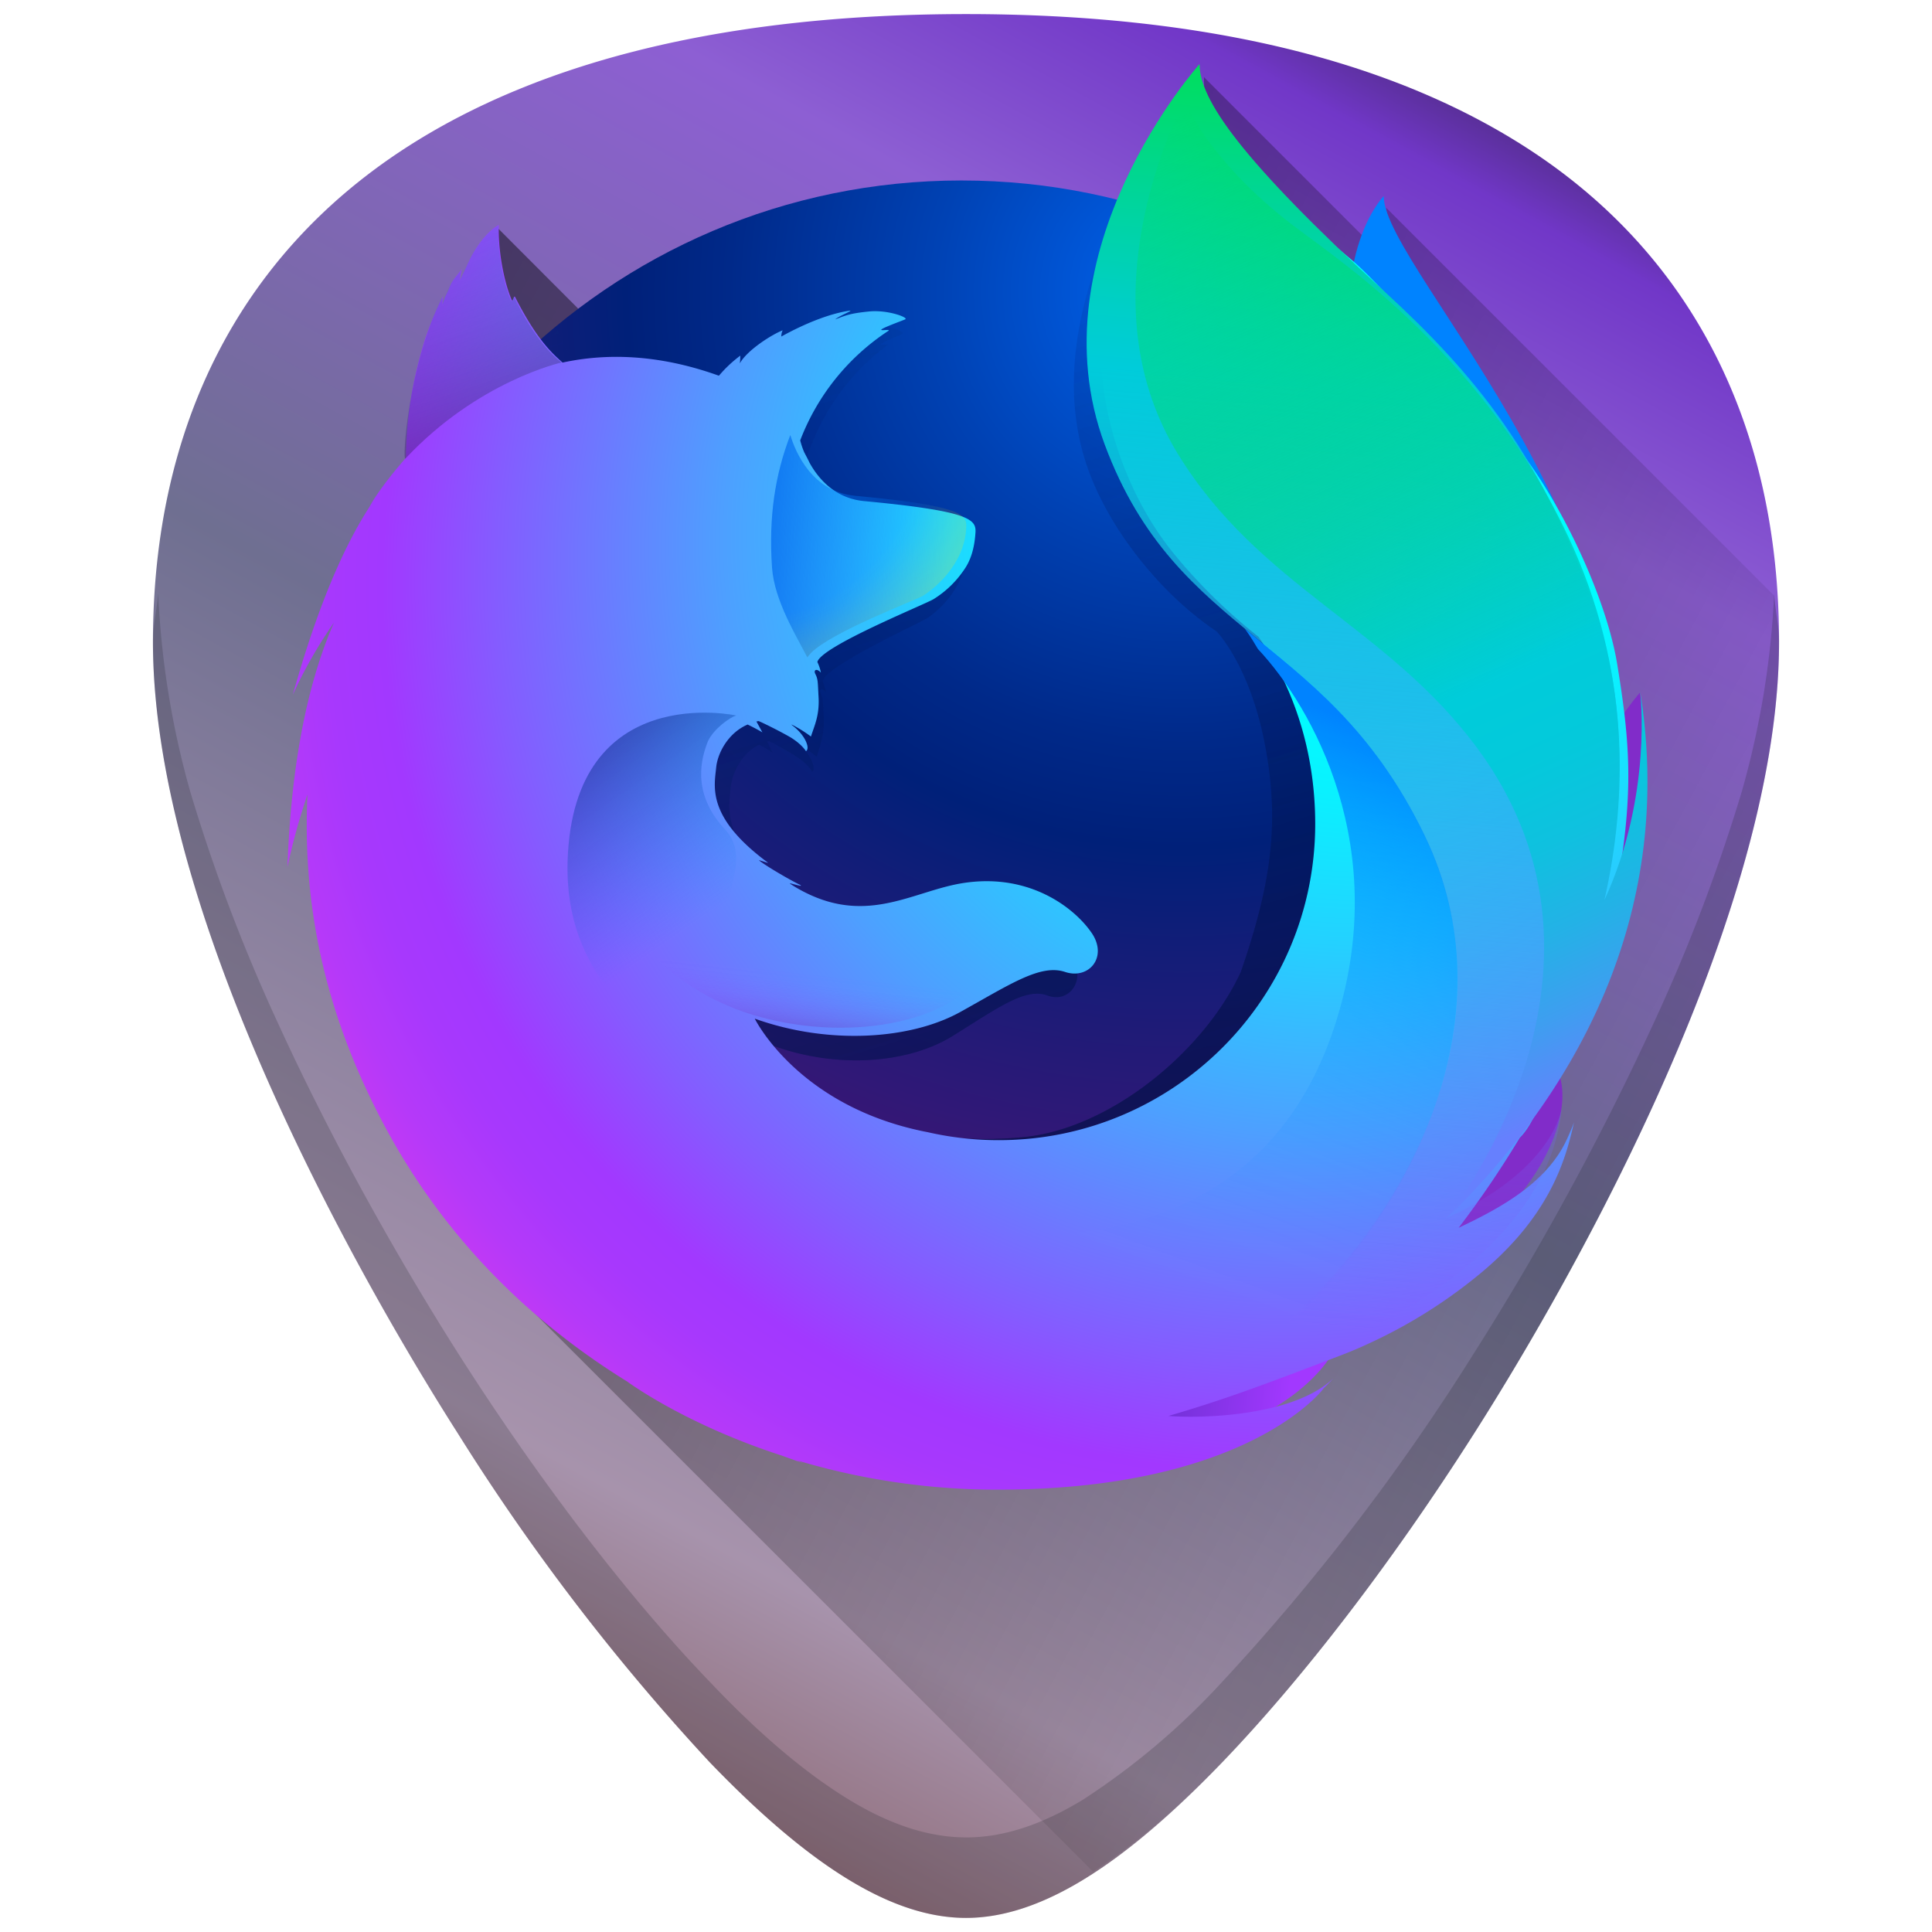 <?xml version="1.0" encoding="UTF-8" standalone="no"?>
<svg
   xmlns:dc="http://purl.org/dc/elements/1.1/"
   xmlns:cc="http://creativecommons.org/ns#"
   xmlns:rdf="http://www.w3.org/1999/02/22-rdf-syntax-ns#"
   xmlns:svg="http://www.w3.org/2000/svg"
   xmlns="http://www.w3.org/2000/svg"
   xmlns:xlink="http://www.w3.org/1999/xlink"
   xmlns:sodipodi="http://sodipodi.sourceforge.net/DTD/sodipodi-0.dtd"
   xmlns:inkscape="http://www.inkscape.org/namespaces/inkscape"
   viewBox="0 0 48 48"
   version="1.1"
   id="svg357"
   sodipodi:docname="firefox-trunk.svg"
   inkscape:version="0.92.3 (2405546, 2018-03-11)">
  <sodipodi:namedview
     pagecolor="#ffffff"
     bordercolor="#666666"
     borderopacity="1"
     objecttolerance="10"
     gridtolerance="10"
     guidetolerance="10"
     inkscape:pageopacity="0"
     inkscape:pageshadow="2"
     inkscape:window-width="1366"
     inkscape:window-height="719"
     id="namedview359"
     showgrid="false"
     showguides="true"
     inkscape:guide-bbox="true"
     inkscape:zoom="5.1406904"
     inkscape:cx="12.293785"
     inkscape:cy="39.728814"
     inkscape:window-x="0"
     inkscape:window-y="25"
     inkscape:window-maximized="1"
     inkscape:current-layer="svg357" />
  <defs
     id="defs301">
    <linearGradient
       inkscape:collect="always"
       id="linearGradient1493">
      <stop
         style="stop-color:#000000;stop-opacity:1;"
         offset="0"
         id="stop1489" />
      <stop
         style="stop-color:#000000;stop-opacity:0;"
         offset="1"
         id="stop1491" />
    </linearGradient>
    <linearGradient
       inkscape:collect="always"
       id="linearGradient2682">
      <stop
         style="stop-color:#1f1c24;stop-opacity:1"
         offset="0"
         id="stop2678" />
      <stop
         id="stop2686"
         offset="0.114"
         style="stop-color:#7137c8;stop-opacity:1" />
      <stop
         style="stop-color:#8d5fd3;stop-opacity:1"
         offset="0.24"
         id="stop1308" />
      <stop
         style="stop-color:#6f6f91;stop-opacity:1"
         offset="0.56"
         id="stop2688" />
      <stop
         id="stop2690"
         offset="0.882"
         style="stop-color:#a793ac;stop-opacity:1" />
      <stop
         style="stop-color:#916f7c;stop-opacity:1"
         offset="1"
         id="stop2680" />
    </linearGradient>
    <radialGradient
       id="e"
       cx="319.51"
       cy="181.57"
       r="63.9"
       gradientTransform="matrix(.097 0 0 -.097 3.12 23.47)"
       gradientUnits="userSpaceOnUse">
      <stop
         stop-color="#FFE700"
         offset=".26"
         id="stop2" />
      <stop
         stop-color="#FDDE00"
         offset=".34"
         id="stop4" />
      <stop
         stop-color="#F9CF00"
         offset=".47"
         id="stop6" />
      <stop
         stop-color="#EEAB00"
         offset=".64"
         id="stop8" />
      <stop
         stop-color="#E47B03"
         offset=".85"
         id="stop10" />
      <stop
         stop-color="#DD560E"
         offset="1"
         id="stop12" />
    </radialGradient>
    <radialGradient
       id="f"
       cx="343.75"
       cy="132.29"
       r="33.38"
       gradientTransform="matrix(.097 0 0 -.097 3.12 23.47)"
       gradientUnits="userSpaceOnUse">
      <stop
         stop-color="#9D1418"
         offset=".13"
         id="stop15" />
      <stop
         stop-color="#A62118"
         offset=".34"
         id="stop17" />
      <stop
         stop-color="#C63A19"
         offset=".73"
         id="stop19" />
      <stop
         stop-color="#DD530F"
         offset="1"
         id="stop21" />
    </radialGradient>
    <radialGradient
       id="g"
       cx="300.98"
       cy="-110.75"
       r="29.69"
       gradientTransform="matrix(.097 0 0 -.097 3.12 23.47)"
       gradientUnits="userSpaceOnUse">
      <stop
         stop-color="#480F0E"
         offset="0"
         id="stop24" />
      <stop
         stop-color="#6C1A16"
         offset=".16"
         id="stop26" />
      <stop
         stop-color="#8D1C1A"
         offset=".33"
         id="stop28" />
      <stop
         stop-color="#A5181A"
         offset=".48"
         id="stop30" />
      <stop
         stop-color="#B31319"
         offset=".61"
         id="stop32" />
      <stop
         stop-color="#B81119"
         offset=".71"
         id="stop34" />
      <stop
         stop-color="#B0121A"
         offset="1"
         id="stop36" />
      <stop
         stop-color="#B0121A"
         offset="1"
         id="stop38" />
    </radialGradient>
    <radialGradient
       id="h"
       cx="358.47"
       cy="-54.05"
       r="32.87"
       gradientTransform="matrix(.097 0 0 -.097 3.12 23.47)"
       gradientUnits="userSpaceOnUse">
      <stop
         stop-color="#9D1418"
         offset=".13"
         id="stop41" />
      <stop
         stop-color="#A62118"
         offset=".34"
         id="stop43" />
      <stop
         stop-color="#C63A19"
         offset=".73"
         id="stop45" />
      <stop
         stop-color="#DD530F"
         offset="1"
         id="stop47" />
    </radialGradient>
    <radialGradient
       id="i"
       cx="374.57"
       cy="42.46"
       r="29.69"
       gradientTransform="matrix(.097 0 0 -.097 3.12 23.47)"
       gradientUnits="userSpaceOnUse">
      <stop
         stop-color="#9D1418"
         offset=".13"
         id="stop50" />
      <stop
         stop-color="#A62118"
         offset=".34"
         id="stop52" />
      <stop
         stop-color="#C63A19"
         offset=".73"
         id="stop54" />
      <stop
         stop-color="#DD530F"
         offset="1"
         id="stop56" />
    </radialGradient>
    <radialGradient
       id="j"
       cx="365.73"
       cy="113.1"
       r="37.1"
       gradientTransform="matrix(.097 0 0 -.097 3.12 23.47)"
       gradientUnits="userSpaceOnUse">
      <stop
         stop-color="#9D1418"
         offset="0"
         id="stop59" />
      <stop
         stop-color="#C5391A"
         offset=".64"
         id="stop61" />
      <stop
         stop-color="#DD530F"
         offset="1"
         id="stop63" />
    </radialGradient>
    <radialGradient
       id="k"
       cx="202.45"
       cy="182.5"
       r="328.7"
       gradientTransform="matrix(0.091,0,0,-0.086,5.51,21.16)"
       gradientUnits="userSpaceOnUse">
      <stop
         stop-color="#5FC3F0"
         offset="0"
         id="stop66" />
      <stop
         stop-color="#50BAEB"
         offset=".08"
         id="stop68" />
      <stop
         stop-color="#00A4DE"
         offset=".18"
         id="stop70" />
      <stop
         stop-color="#0B70B7"
         offset=".38"
         id="stop72" />
      <stop
         stop-color="#004992"
         offset=".5"
         id="stop74" />
      <stop
         stop-color="#0E1C4F"
         offset=".75"
         id="stop76" />
    </radialGradient>
    <linearGradient
       id="l"
       x1="195.05"
       x2="274.39"
       y1="40.66"
       y2="-68.17"
       gradientTransform="matrix(.097 0 0 -.097 3.12 23.47)"
       gradientUnits="userSpaceOnUse">
      <stop
         stop-color="#003A6E"
         offset="0"
         id="stop79" />
      <stop
         stop-color="#101427"
         offset="1"
         id="stop81" />
    </linearGradient>
    <radialGradient
       id="n"
       cx="201.61"
       cy="3.45"
       r="210.2"
       gradientTransform="matrix(0.941,0,0,-0.958,2.1,216.23)"
       gradientUnits="userSpaceOnUse">
      <stop
         stop-color="#00A4D6"
         stop-opacity="0"
         offset=".79"
         id="stop84" />
      <stop
         stop-color="#5AB5E7"
         stop-opacity=".45"
         offset=".91"
         id="stop86" />
      <stop
         stop-color="#7FCBF2"
         offset=".98"
         id="stop88"
         style="stop-color:#8787de;stop-opacity:1" />
    </radialGradient>
    <clipPath
       id="m">
      <use
         width="100%"
         height="100%"
         overflow="visible"
         xlink:href="#a"
         id="use91" />
    </clipPath>
    <radialGradient
       id="o"
       cx="295.93"
       cy="137.28"
       r="322.09"
       gradientTransform="matrix(.097 0 0 -.095 3.12 22.8)"
       gradientUnits="userSpaceOnUse">
      <stop
         stop-color="#fff"
         offset=".12"
         id="stop94" />
      <stop
         stop-color="#FFFFFD"
         offset=".12"
         id="stop96" />
      <stop
         stop-color="#FFE953"
         offset=".25"
         id="stop98" />
      <stop
         stop-color="#FFE447"
         offset=".29"
         id="stop100" />
      <stop
         stop-color="#F9D61E"
         offset=".35"
         id="stop102" />
      <stop
         stop-color="#F2C500"
         offset=".41"
         id="stop104" />
      <stop
         stop-color="#ECA300"
         offset=".47"
         id="stop106" />
      <stop
         stop-color="#E67D00"
         offset=".55"
         id="stop108" />
      <stop
         stop-color="#DE510E"
         offset=".76"
         id="stop110" />
      <stop
         stop-color="#C8331A"
         offset=".9"
         id="stop112" />
      <stop
         stop-color="#B6151E"
         offset="1"
         id="stop114" />
    </radialGradient>
    <radialGradient
       id="p"
       cx="241.46"
       cy="86.3"
       r="239.44"
       gradientTransform="matrix(.097 0 0 -.094 3.12 22.75)"
       gradientUnits="userSpaceOnUse">
      <stop
         stop-color="#B6151E"
         stop-opacity="0"
         offset=".66"
         id="stop117" />
      <stop
         stop-color="#B7151D"
         stop-opacity=".66"
         offset=".87"
         id="stop119" />
      <stop
         stop-color="#B81119"
         stop-opacity=".97"
         offset=".97"
         id="stop121" />
      <stop
         stop-color="#B81119"
         offset=".98"
         id="stop123" />
    </radialGradient>
    <radialGradient
       id="q"
       cx="196.43"
       cy="-21.3"
       r="78.64"
       gradientTransform="matrix(.097 0 0 -.061 3.12 11.12)"
       gradientUnits="userSpaceOnUse">
      <stop
         stop-color="#E0560E"
         stop-opacity=".1"
         offset="0"
         id="stop126" />
      <stop
         stop-color="#DE550E"
         stop-opacity=".84"
         offset=".31"
         id="stop128" />
      <stop
         stop-color="#B6151E"
         offset=".56"
         id="stop130" />
    </radialGradient>
    <radialGradient
       id="r"
       cx="116.91"
       cy="-181.06"
       r="66.2"
       gradientTransform="matrix(.092 -.028 -.013 -.041 8.34 8.52)"
       gradientUnits="userSpaceOnUse">
      <stop
         stop-color="#E0560E"
         stop-opacity="0"
         offset="0"
         id="stop133" />
      <stop
         stop-color="#DD560E"
         stop-opacity=".8"
         offset=".45"
         id="stop135" />
      <stop
         stop-color="#B6151E"
         offset=".72"
         id="stop137" />
    </radialGradient>
    <radialGradient
       id="s"
       cx="385.21"
       cy="149.91"
       r="215.53"
       gradientTransform="matrix(1 0 0 -1 -22.54 218.34)"
       gradientUnits="userSpaceOnUse">
      <stop
         stop-color="#FFE700"
         offset=".31"
         id="stop140" />
      <stop
         stop-color="#F9CF00"
         offset=".48"
         id="stop142" />
      <stop
         stop-color="#E35D07"
         offset=".84"
         id="stop144" />
      <stop
         stop-color="#E35D07"
         offset="1"
         id="stop146" />
    </radialGradient>
    <radialGradient
       id="t"
       cx="321.4"
       cy="67.94"
       r="87.63"
       gradientTransform="matrix(.097 0 0 -.097 3.12 23.47)"
       gradientUnits="userSpaceOnUse">
      <stop
         stop-color="#fff"
         offset=".09"
         id="stop149" />
      <stop
         stop-color="#FFFFFB"
         offset=".12"
         id="stop151" />
      <stop
         stop-color="#FFFDEE"
         offset=".15"
         id="stop153" />
      <stop
         stop-color="#FFFBD7"
         offset=".19"
         id="stop155" />
      <stop
         stop-color="#FFF6B4"
         offset=".24"
         id="stop157" />
      <stop
         stop-color="#FFF181"
         offset=".29"
         id="stop159" />
      <stop
         stop-color="#FFEA2E"
         offset=".34"
         id="stop161" />
      <stop
         stop-color="#FFE700"
         offset=".37"
         id="stop163" />
      <stop
         stop-color="#FFE000"
         offset=".42"
         id="stop165" />
      <stop
         stop-color="#F7CD00"
         offset=".49"
         id="stop167" />
      <stop
         stop-color="#F2C000"
         offset=".54"
         id="stop169" />
      <stop
         stop-color="#E35D07"
         offset="1"
         id="stop171" />
    </radialGradient>
    <radialGradient
       id="u"
       cx="338.39"
       cy="78.53"
       r="159.03"
       gradientTransform="matrix(.097 0 0 -.097 3.12 23.47)"
       gradientUnits="userSpaceOnUse">
      <stop
         stop-color="#fff"
         offset=".09"
         id="stop174" />
      <stop
         stop-color="#FFFFFB"
         offset=".12"
         id="stop176" />
      <stop
         stop-color="#FFFDEE"
         offset=".15"
         id="stop178" />
      <stop
         stop-color="#FFFBD7"
         offset=".19"
         id="stop180" />
      <stop
         stop-color="#FFF6B4"
         offset=".24"
         id="stop182" />
      <stop
         stop-color="#FFF181"
         offset=".29"
         id="stop184" />
      <stop
         stop-color="#FFEA2E"
         offset=".34"
         id="stop186" />
      <stop
         stop-color="#FFE700"
         offset=".37"
         id="stop188" />
      <stop
         stop-color="#FFE000"
         offset=".42"
         id="stop190" />
      <stop
         stop-color="#F7CD00"
         offset=".49"
         id="stop192" />
      <stop
         stop-color="#F2C000"
         offset=".54"
         id="stop194" />
      <stop
         stop-color="#E27205"
         offset=".74"
         id="stop196" />
      <stop
         stop-color="#DD560E"
         offset=".94"
         id="stop198" />
    </radialGradient>
    <radialGradient
       id="v"
       cx="313.05"
       cy="37.1"
       r="134.64"
       gradientTransform="matrix(1 0 0 -1 -22.54 218.34)"
       gradientUnits="userSpaceOnUse">
      <stop
         stop-color="#fff"
         offset=".09"
         id="stop201" />
      <stop
         stop-color="#FFFFFB"
         offset=".11"
         id="stop203" />
      <stop
         stop-color="#FFFDEE"
         offset=".13"
         id="stop205" />
      <stop
         stop-color="#FFFBD7"
         offset=".16"
         id="stop207" />
      <stop
         stop-color="#FFF6B4"
         offset=".19"
         id="stop209" />
      <stop
         stop-color="#FFF181"
         offset=".22"
         id="stop211" />
      <stop
         stop-color="#FFEA2E"
         offset=".26"
         id="stop213" />
      <stop
         stop-color="#FFE700"
         offset=".28"
         id="stop215" />
      <stop
         stop-color="#FFE000"
         offset=".32"
         id="stop217" />
      <stop
         stop-color="#F7CD00"
         offset=".39"
         id="stop219" />
      <stop
         stop-color="#F2C000"
         offset=".43"
         id="stop221" />
      <stop
         stop-color="#EBA400"
         offset=".51"
         id="stop223" />
      <stop
         stop-color="#E27205"
         offset=".63"
         id="stop225" />
      <stop
         stop-color="#DF610B"
         offset=".8"
         id="stop227" />
      <stop
         stop-color="#DD560E"
         offset=".95"
         id="stop229" />
    </radialGradient>
    <linearGradient
       id="w"
       x1="84.77"
       x2="64.64"
       y1="116.99"
       y2="168.58"
       gradientTransform="matrix(.097 0 0 -.097 3.12 23.47)"
       gradientUnits="userSpaceOnUse">
      <stop
         stop-color="#B6151E"
         offset=".17"
         id="stop232" />
      <stop
         stop-color="#C42F1B"
         stop-opacity=".74"
         offset=".41"
         id="stop234" />
      <stop
         stop-color="#CC3C18"
         stop-opacity=".51"
         offset=".62"
         id="stop236" />
      <stop
         stop-color="#E0560E"
         stop-opacity="0"
         offset="1"
         id="stop238" />
    </linearGradient>
    <linearGradient
       id="x"
       x1="166.2"
       x2="193.02"
       y1="78.19"
       y2="89.99"
       gradientTransform="matrix(1 0 0 -1 -22.54 218.34)"
       gradientUnits="userSpaceOnUse">
      <stop
         stop-color="#DD560E"
         offset=".07"
         id="stop241" />
      <stop
         stop-color="#EA9E66"
         offset=".3"
         id="stop243" />
      <stop
         stop-color="#F6DCB0"
         offset=".67"
         id="stop245" />
      <stop
         stop-color="#FCF9CE"
         offset="1"
         id="stop247" />
    </linearGradient>
    <linearGradient
       id="y"
       x1="168.66"
       x2="237.88"
       y1="75.13"
       y2="109.9"
       gradientTransform="matrix(1 0 0 -1 -22.54 218.34)"
       gradientUnits="userSpaceOnUse">
      <stop
         stop-color="#DD560E"
         offset=".04"
         id="stop250" />
      <stop
         stop-color="#EEAE78"
         offset=".26"
         id="stop252" />
      <stop
         stop-color="#FCF9CE"
         offset="1"
         id="stop254" />
    </linearGradient>
    <radialGradient
       id="z"
       cx="192.01"
       cy="-56.78"
       r="95.18"
       gradientTransform="matrix(0.097,0,0,-0.082,-16.88,20.08)"
       gradientUnits="userSpaceOnUse">
      <stop
         stop-color="#E0560E"
         stop-opacity="0"
         offset=".5"
         id="stop257" />
      <stop
         stop-color="#DE550E"
         stop-opacity=".77"
         offset=".75"
         id="stop259" />
      <stop
         stop-color="#B6151E"
         offset=".95"
         id="stop261" />
    </radialGradient>
    <linearGradient
       id="A"
       x1="194.7"
       x2="214.87"
       y1="90.58"
       y2="121.62"
       gradientTransform="matrix(.097 0 0 -.097 3.12 23.47)"
       gradientUnits="userSpaceOnUse">
      <stop
         stop-color="#39373A"
         offset="0"
         id="stop264" />
      <stop
         stop-color="#853E37"
         offset=".65"
         id="stop266" />
      <stop
         stop-color="#DD560E"
         offset="1"
         id="stop268" />
    </linearGradient>
    <radialGradient
       id="B"
       cx="138.05"
       cy="-48.45"
       r="87.27"
       gradientTransform="matrix(.095 -.016 -.012 -.072 6.49 19.26)"
       gradientUnits="userSpaceOnUse">
      <stop
         stop-color="#E0560E"
         stop-opacity="0"
         offset=".5"
         id="stop271" />
      <stop
         stop-color="#DD560E"
         offset=".66"
         id="stop273" />
      <stop
         stop-color="#B6151E"
         offset=".81"
         id="stop275" />
    </radialGradient>
    <radialGradient
       id="C"
       cx="279.2"
       cy="185.79"
       r="164.41"
       gradientTransform="matrix(.097 -.003 -.003 -.095 4.1 24.38)"
       gradientUnits="userSpaceOnUse">
      <stop
         stop-color="#FFE400"
         stop-opacity="0"
         offset="0"
         id="stop278" />
      <stop
         stop-color="#FEDC00"
         stop-opacity=".52"
         offset=".36"
         id="stop280" />
      <stop
         stop-color="#FDD700"
         stop-opacity=".7"
         offset=".48"
         id="stop282" />
      <stop
         stop-color="#FDD700"
         stop-opacity="0"
         offset=".86"
         id="stop284" />
    </radialGradient>
    <path
       id="b"
       d="M192.7 347.55c92.95 0 168.31-75.41 168.31-168.43 0-93-75.36-168.42-168.31-168.42S24.39 86.11 24.39 179.12c0 93.01 75.36 168.43 168.31 168.43z" />
    <path
       id="a"
       d="M192.5 348.5c93.06 0 168.51-75.5 168.51-168.62S285.57 11.26 192.5 11.26 23.98 86.76 23.98 179.88 99.43 348.5 192.5 348.5z" />
    <linearGradient
       id="c"
       x1="45.16"
       x2="44.06"
       y1="-.09"
       y2="48"
       gradientUnits="userSpaceOnUse"
       gradientTransform="translate(-20)">
      <stop
         stop-color="#003fd6"
         offset=".14"
         id="stop289" />
      <stop
         stop-color="#5ab5e7"
         stop-opacity=".6"
         offset=".55"
         id="stop291" />
      <stop
         stop-color="#7FCBF2"
         offset=".88"
         id="stop293" />
    </linearGradient>
    <linearGradient
       id="d"
       x1="9.98"
       x2="52.89"
       y1="4.65"
       y2="40.79"
       gradientUnits="userSpaceOnUse"
       gradientTransform="translate(60)">
      <stop
         offset="0"
         id="stop296" />
      <stop
         stop-opacity="0"
         offset="1"
         id="stop298" />
    </linearGradient>
    <linearGradient
       id="linear-gradient"
       x1="-14359.352"
       y1="-8276.5"
       x2="-14096.11"
       y2="-8276.5"
       gradientTransform="matrix(0.762,0.034,-0.05,1.12,11303.447,10105.832)"
       gradientUnits="userSpaceOnUse">
      <stop
         offset="0"
         stop-color="#0083ff"
         id="stop2-3" />
      <stop
         offset="0.176"
         stop-color="#0096f6"
         id="stop4-6" />
      <stop
         offset="0.508"
         stop-color="#00b3e6"
         id="stop6-7" />
      <stop
         offset="0.794"
         stop-color="#00c6dd"
         id="stop8-5" />
      <stop
         offset="0.999"
         stop-color="#00ccda"
         id="stop10-3" />
    </linearGradient>
    <linearGradient
       id="linear-gradient-2"
       x1="-504.949"
       y1="731.188"
       x2="-696.386"
       y2="104.96"
       gradientTransform="translate(1081.935)"
       gradientUnits="userSpaceOnUse">
      <stop
         offset="0"
         stop-color="#000f40"
         stop-opacity="0.6"
         id="stop13" />
      <stop
         offset="0.611"
         stop-color="#000f40"
         stop-opacity="0.182"
         id="stop15-5" />
      <stop
         offset="1"
         stop-color="#000f40"
         stop-opacity="0"
         id="stop17-6" />
    </linearGradient>
    <linearGradient
       id="linear-gradient-3"
       x1="576.987"
       y1="731.188"
       x2="385.549"
       y2="104.96"
       gradientUnits="userSpaceOnUse">
      <stop
         offset="0"
         stop-color="#000f43"
         stop-opacity="0.4"
         id="stop20" />
      <stop
         offset="0.485"
         stop-color="#001962"
         stop-opacity="0.173"
         id="stop22" />
      <stop
         offset="1"
         stop-color="#002079"
         stop-opacity="0"
         id="stop24-2" />
    </linearGradient>
    <linearGradient
       id="linear-gradient-4"
       x1="-8493.547"
       y1="-6472.091"
       x2="-8608.791"
       y2="-6480.987"
       gradientTransform="matrix(1.219,0.123,-0.123,1.219,10533.536,9729.872)"
       gradientUnits="userSpaceOnUse">
      <stop
         offset="0"
         stop-color="#002275"
         id="stop27" />
      <stop
         offset="1"
         stop-color="#005fe7"
         id="stop29" />
    </linearGradient>
    <linearGradient
       id="linear-gradient-5"
       x1="-8578.519"
       y1="-6637.149"
       x2="-8470.569"
       y2="-6749.273"
       gradientTransform="matrix(1.219,0.123,-0.123,1.219,10533.536,9729.872)"
       gradientUnits="userSpaceOnUse">
      <stop
         offset="0.049"
         stop-color="#005fe7"
         id="stop32-9" />
      <stop
         offset="0.187"
         stop-color="#005ce1"
         id="stop34-1" />
      <stop
         offset="0.378"
         stop-color="#0052cf"
         id="stop36-2" />
      <stop
         offset="0.599"
         stop-color="#0043b2"
         id="stop38-7" />
      <stop
         offset="0.84"
         stop-color="#002d8a"
         id="stop40" />
      <stop
         offset="0.951"
         stop-color="#002275"
         id="stop42" />
    </linearGradient>
    <linearGradient
       id="linear-gradient-6"
       x1="-8778.807"
       y1="-6369.407"
       x2="-8547.919"
       y2="-6368.865"
       gradientTransform="matrix(1.219,0.123,-0.123,1.219,10533.536,9729.872)"
       gradientUnits="userSpaceOnUse">
      <stop
         offset="0"
         stop-color="#002079"
         id="stop45-0" />
      <stop
         offset="0.995"
         stop-color="#000f40"
         id="stop47-9" />
    </linearGradient>
    <radialGradient
       id="radial-gradient"
       cx="620.422"
       cy="387.176"
       fx="753.832"
       fy="264.925"
       r="751.569"
       gradientUnits="userSpaceOnUse">
      <stop
         offset="0.156"
         stop-color="#58c1ff"
         id="stop50-3" />
      <stop
         offset="0.241"
         stop-color="#4cb8ff"
         id="stop52-6" />
      <stop
         offset="0.394"
         stop-color="#2ea0ff"
         id="stop54-0" />
      <stop
         offset="0.541"
         stop-color="#0a84ff"
         id="stop56-6" />
      <stop
         offset="0.763"
         stop-color="#0060df"
         id="stop58" />
      <stop
         offset="0.798"
         stop-color="#0067de"
         id="stop60" />
      <stop
         offset="0.85"
         stop-color="#007bdd"
         id="stop62" />
      <stop
         offset="0.913"
         stop-color="#009cda"
         id="stop64" />
      <stop
         offset="0.982"
         stop-color="#00c8d7"
         id="stop66-2" />
    </radialGradient>
    <linearGradient
       id="linear-gradient-7"
       x1="-7625.135"
       y1="-8135.348"
       x2="-7696.164"
       y2="-7336.961"
       gradientTransform="matrix(1.225,0,0,1.225,10165.893,9899.103)"
       gradientUnits="userSpaceOnUse">
      <stop
         offset="0"
         stop-color="#00feff"
         id="stop69" />
      <stop
         offset="0.298"
         stop-color="#04c9ff"
         id="stop71" />
      <stop
         offset="0.613"
         stop-color="#0897ff"
         id="stop73" />
      <stop
         offset="0.769"
         stop-color="#0a84ff"
         id="stop75" />
      <stop
         offset="0.791"
         stop-color="#0a84ff"
         stop-opacity="0.934"
         id="stop77" />
      <stop
         offset="0.837"
         stop-color="#0a84ff"
         stop-opacity="0.763"
         id="stop79-6" />
      <stop
         offset="0.9"
         stop-color="#0a84ff"
         stop-opacity="0.487"
         id="stop81-1" />
      <stop
         offset="0.978"
         stop-color="#0a84ff"
         stop-opacity="0.111"
         id="stop83" />
      <stop
         offset="1"
         stop-color="#0a84ff"
         stop-opacity="0"
         id="stop85" />
    </linearGradient>
    <linearGradient
       id="linear-gradient-8"
       x1="-9051.981"
       y1="-6804.517"
       x2="-8915.513"
       y2="-6804.517"
       gradientTransform="matrix(1.219,0.123,-0.123,1.219,10533.536,9729.872)"
       gradientUnits="userSpaceOnUse">
      <stop
         offset="0"
         stop-color="#003eaa"
         id="stop88-8" />
      <stop
         offset="0.296"
         stop-color="#0054c5"
         stop-opacity="0.683"
         id="stop90" />
      <stop
         offset="0.779"
         stop-color="#0076ef"
         stop-opacity="0.194"
         id="stop92" />
      <stop
         offset="1"
         stop-color="#0083ff"
         stop-opacity="0"
         id="stop94-7" />
    </linearGradient>
    <linearGradient
       id="linear-gradient-9"
       x1="589.737"
       y1="337.635"
       x2="394.718"
       y2="334.634"
       gradientUnits="userSpaceOnUse">
      <stop
         offset="0"
         stop-color="#00feff"
         stop-opacity="0.25"
         id="stop97" />
      <stop
         offset="0.541"
         stop-color="#2ddfff"
         stop-opacity="0.122"
         id="stop99" />
      <stop
         offset="1"
         stop-color="#58c1ff"
         stop-opacity="0"
         id="stop101" />
    </linearGradient>
    <linearGradient
       id="linear-gradient-10"
       x1="266.139"
       y1="-1141.252"
       x2="148.317"
       y2="-1393.089"
       gradientTransform="matrix(0.995,0.1,-0.1,0.995,-179.129,1422.24)"
       gradientUnits="userSpaceOnUse">
      <stop
         offset="0.19"
         stop-color="#002275"
         stop-opacity="0.7"
         id="stop104-9" />
      <stop
         offset="0.633"
         stop-color="#009dc2"
         stop-opacity="0.364"
         id="stop106-2" />
      <stop
         offset="0.944"
         stop-color="#00feff"
         stop-opacity="0.1"
         id="stop108-0" />
    </linearGradient>
    <linearGradient
       id="linear-gradient-11"
       x1="17.917"
       y1="610.396"
       x2="112.025"
       y2="717.284"
       gradientTransform="matrix(0.995,0.1,-0.1,0.995,300.005,-138.172)"
       gradientUnits="userSpaceOnUse">
      <stop
         offset="0.003"
         stop-color="#002275"
         stop-opacity="0.8"
         id="stop111" />
      <stop
         offset="0.07"
         stop-color="#002479"
         stop-opacity="0.742"
         id="stop113" />
      <stop
         offset="0.947"
         stop-color="#003eaa"
         stop-opacity="0"
         id="stop115" />
    </linearGradient>
    <linearGradient
       id="linear-gradient-12"
       x1="195.983"
       y1="793.749"
       x2="196.031"
       y2="740.325"
       gradientTransform="matrix(0.995,0.1,-0.1,0.995,300.005,-138.172)"
       gradientUnits="userSpaceOnUse">
      <stop
         offset="0"
         stop-color="#002275"
         stop-opacity="0.6"
         id="stop118" />
      <stop
         offset="0.245"
         stop-color="#002275"
         stop-opacity="0.341"
         id="stop120" />
      <stop
         offset="0.486"
         stop-color="#002275"
         stop-opacity="0.152"
         id="stop122" />
      <stop
         offset="0.717"
         stop-color="#002275"
         stop-opacity="0.039"
         id="stop124" />
      <stop
         offset="0.926"
         stop-color="#002275"
         stop-opacity="0"
         id="stop126-2" />
    </linearGradient>
    <linearGradient
       id="linear-gradient-13"
       x1="605.651"
       y1="-76.365"
       x2="913.995"
       y2="613.142"
       gradientUnits="userSpaceOnUse">
      <stop
         offset="0"
         stop-color="#00feff"
         id="stop129" />
      <stop
         offset="0.283"
         stop-color="#03dfff"
         id="stop131" />
      <stop
         offset="0.897"
         stop-color="#0992ff"
         id="stop133-3" />
      <stop
         offset="1"
         stop-color="#0a84ff"
         id="stop135-7" />
    </linearGradient>
    <linearGradient
       id="linear-gradient-14"
       x1="717.202"
       y1="431.21"
       x2="572.416"
       y2="819.96"
       gradientUnits="userSpaceOnUse">
      <stop
         offset="0"
         stop-color="#0060df"
         id="stop138" />
      <stop
         offset="0.093"
         stop-color="#0067e5"
         stop-opacity="0.806"
         id="stop140-5" />
      <stop
         offset="0.211"
         stop-color="#006eec"
         stop-opacity="0.594"
         id="stop142-9" />
      <stop
         offset="0.333"
         stop-color="#0075f2"
         stop-opacity="0.411"
         id="stop144-2" />
      <stop
         offset="0.456"
         stop-color="#007af7"
         stop-opacity="0.262"
         id="stop146-2" />
      <stop
         offset="0.583"
         stop-color="#007efa"
         stop-opacity="0.147"
         id="stop148" />
      <stop
         offset="0.713"
         stop-color="#0081fd"
         stop-opacity="0.065"
         id="stop150" />
      <stop
         offset="0.848"
         stop-color="#0082fe"
         stop-opacity="0.016"
         id="stop152" />
      <stop
         offset="1"
         stop-color="#0083ff"
         stop-opacity="0"
         id="stop154" />
    </linearGradient>
    <linearGradient
       id="linear-gradient-15"
       x1="676.293"
       y1="-32.525"
       x2="784.288"
       y2="877.93"
       gradientUnits="userSpaceOnUse">
      <stop
         offset="0"
         stop-color="#75feff"
         id="stop157-8" />
      <stop
         offset="0.283"
         stop-color="#5adfff"
         id="stop159-9" />
      <stop
         offset="0.897"
         stop-color="#1692ff"
         id="stop161-7" />
      <stop
         offset="1"
         stop-color="#0a84ff"
         id="stop163-3" />
    </linearGradient>
    <linearGradient
       id="linear-gradient-16"
       x1="771.892"
       y1="409.329"
       x2="689.396"
       y2="757.312"
       gradientUnits="userSpaceOnUse">
      <stop
         offset="0"
         stop-color="#9ee7ff"
         id="stop166" />
      <stop
         offset="0.144"
         stop-color="#8cdbff"
         stop-opacity="0.879"
         id="stop168" />
      <stop
         offset="0.461"
         stop-color="#5ebdff"
         stop-opacity="0.571"
         id="stop170" />
      <stop
         offset="0.924"
         stop-color="#168cff"
         stop-opacity="0.083"
         id="stop172" />
      <stop
         offset="1"
         stop-color="#0a84ff"
         stop-opacity="0"
         id="stop174-6" />
    </linearGradient>
    <linearGradient
       id="linear-gradient-17"
       x1="685.293"
       y1="-14.837"
       x2="760.868"
       y2="558.271"
       gradientUnits="userSpaceOnUse">
      <stop
         offset="0"
         stop-color="#00feff"
         id="stop177" />
      <stop
         offset="0.144"
         stop-color="#0bf7ff"
         stop-opacity="0.879"
         id="stop179" />
      <stop
         offset="0.461"
         stop-color="#26e4ff"
         stop-opacity="0.571"
         id="stop181" />
      <stop
         offset="0.924"
         stop-color="#51c6ff"
         stop-opacity="0.083"
         id="stop183" />
      <stop
         offset="1"
         stop-color="#58c1ff"
         stop-opacity="0"
         id="stop185" />
    </linearGradient>
    <linearGradient
       id="linear-gradient-18"
       x1="699.105"
       y1="19.682"
       x2="1097.246"
       y2="642.156"
       gradientUnits="userSpaceOnUse">
      <stop
         offset="0"
         stop-color="#00feff"
         id="stop188-1" />
      <stop
         offset="0.144"
         stop-color="#01efff"
         stop-opacity="0.879"
         id="stop190-2" />
      <stop
         offset="0.461"
         stop-color="#04caff"
         stop-opacity="0.571"
         id="stop192-9" />
      <stop
         offset="0.924"
         stop-color="#098eff"
         stop-opacity="0.083"
         id="stop194-3" />
      <stop
         offset="1"
         stop-color="#0a84ff"
         stop-opacity="0"
         id="stop196-1" />
    </linearGradient>
    <linearGradient
       id="linear-gradient-19"
       x1="790.79"
       y1="466.207"
       x2="350.208"
       y2="809.78"
       xlink:href="#linear-gradient-16" />
    <linearGradient
       id="linear-gradient-20"
       x1="394.976"
       y1="233.658"
       x2="79.697"
       y2="474.16"
       xlink:href="#linear-gradient-18" />
    <linearGradient
       id="linear-gradient-21"
       x1="182.03"
       y1="128.544"
       x2="166.823"
       y2="260.843"
       xlink:href="#linear-gradient-18" />
    <linearGradient
       id="linear-gradient-22"
       x1="328.879"
       y1="424.921"
       x2="231.871"
       y2="618.939"
       xlink:href="#linear-gradient-18" />
    <linearGradient
       id="linear-gradient-94"
       x1="-14359.352"
       y1="-8276.5"
       x2="-14096.11"
       y2="-8276.5"
       gradientTransform="matrix(0.027,0.001,-0.002,0.04,345.957,359.529)"
       gradientUnits="userSpaceOnUse">
      <stop
         offset="0"
         stop-color="#0083ff"
         id="stop2-3-7" />
      <stop
         offset="0.176"
         stop-color="#0096f6"
         id="stop4-6-8" />
      <stop
         offset="0.508"
         stop-color="#00b3e6"
         id="stop6-7-4" />
      <stop
         offset="0.794"
         stop-color="#00c6dd"
         id="stop8-5-5" />
      <stop
         offset="0.999"
         stop-color="#00ccda"
         id="stop10-3-0" />
    </linearGradient>
    <linearGradient
       id="linear-gradient-2-3"
       x1="-504.949"
       y1="731.188"
       x2="-696.386"
       y2="104.96"
       gradientTransform="translate(1081.935)"
       gradientUnits="userSpaceOnUse">
      <stop
         offset="0"
         stop-color="#000f40"
         stop-opacity="0.6"
         id="stop13-6" />
      <stop
         offset="0.611"
         stop-color="#000f40"
         stop-opacity="0.182"
         id="stop15-5-1" />
      <stop
         offset="1"
         stop-color="#000f40"
         stop-opacity="0"
         id="stop17-6-0" />
    </linearGradient>
    <linearGradient
       id="linear-gradient-3-6"
       x1="576.987"
       y1="731.188"
       x2="385.549"
       y2="104.96"
       gradientUnits="userSpaceOnUse">
      <stop
         offset="0"
         stop-color="#000f43"
         stop-opacity="0.4"
         id="stop20-3" />
      <stop
         offset="0.485"
         stop-color="#001962"
         stop-opacity="0.173"
         id="stop22-2" />
      <stop
         offset="1"
         stop-color="#002079"
         stop-opacity="0"
         id="stop24-2-0" />
    </linearGradient>
    <linearGradient
       id="linear-gradient-4-6"
       x1="-8493.547"
       y1="-6472.091"
       x2="-8608.791"
       y2="-6480.987"
       gradientTransform="matrix(0.043,0.004,-0.004,0.043,318.707,346.222)"
       gradientUnits="userSpaceOnUse">
      <stop
         offset="0"
         stop-color="#002275"
         id="stop27-1" />
      <stop
         offset="1"
         stop-color="#005fe7"
         id="stop29-5" />
    </linearGradient>
    <linearGradient
       id="linear-gradient-5-5"
       x1="-8578.519"
       y1="-6637.149"
       x2="-8470.569"
       y2="-6749.273"
       gradientTransform="matrix(0.043,0.004,-0.004,0.043,318.707,346.222)"
       gradientUnits="userSpaceOnUse">
      <stop
         offset="0.049"
         stop-color="#005fe7"
         id="stop32-9-4" />
      <stop
         offset="0.187"
         stop-color="#005ce1"
         id="stop34-1-7" />
      <stop
         offset="0.378"
         stop-color="#0052cf"
         id="stop36-2-6" />
      <stop
         offset="0.599"
         stop-color="#0043b2"
         id="stop38-7-5" />
      <stop
         offset="0.84"
         stop-color="#002d8a"
         id="stop40-6" />
      <stop
         offset="0.951"
         stop-color="#002275"
         id="stop42-9" />
    </linearGradient>
    <linearGradient
       id="linear-gradient-6-3"
       x1="-8778.807"
       y1="-6369.407"
       x2="-8547.919"
       y2="-6368.865"
       gradientTransform="matrix(0.043,0.004,-0.004,0.043,318.707,346.222)"
       gradientUnits="userSpaceOnUse">
      <stop
         offset="0"
         stop-color="#002079"
         id="stop45-0-7" />
      <stop
         offset="0.995"
         stop-color="#000f40"
         id="stop47-9-4" />
    </linearGradient>
    <radialGradient
       id="radial-gradient-5"
       cx="620.422"
       cy="387.176"
       fx="753.832"
       fy="264.925"
       r="751.569"
       gradientUnits="userSpaceOnUse"
       gradientTransform="matrix(0.035,0,0,0.035,-54.112,1.847)">
      <stop
         offset="0.156"
         stop-color="#58c1ff"
         id="stop50-3-2" />
      <stop
         offset="0.241"
         stop-color="#4cb8ff"
         id="stop52-6-5" />
      <stop
         offset="0.394"
         stop-color="#2ea0ff"
         id="stop54-0-4" />
      <stop
         offset="0.541"
         stop-color="#0a84ff"
         id="stop56-6-7" />
      <stop
         offset="0.763"
         stop-color="#0060df"
         id="stop58-4" />
      <stop
         offset="0.798"
         stop-color="#0067de"
         id="stop60-4" />
      <stop
         offset="0.85"
         stop-color="#007bdd"
         id="stop62-3" />
      <stop
         offset="0.913"
         stop-color="#009cda"
         id="stop64-0" />
      <stop
         offset="0.982"
         stop-color="#00c8d7"
         id="stop66-2-7" />
    </radialGradient>
    <linearGradient
       id="linear-gradient-7-8"
       x1="-7625.135"
       y1="-8135.348"
       x2="-7696.164"
       y2="-7336.961"
       gradientTransform="matrix(0.043,0,0,0.043,305.695,352.212)"
       gradientUnits="userSpaceOnUse">
      <stop
         offset="0"
         stop-color="#00feff"
         id="stop69-6" />
      <stop
         offset="0.298"
         stop-color="#04c9ff"
         id="stop71-8" />
      <stop
         offset="0.613"
         stop-color="#0897ff"
         id="stop73-8" />
      <stop
         offset="0.769"
         stop-color="#0a84ff"
         id="stop75-4" />
      <stop
         offset="0.791"
         stop-color="#0a84ff"
         stop-opacity="0.934"
         id="stop77-3" />
      <stop
         offset="0.837"
         stop-color="#0a84ff"
         stop-opacity="0.763"
         id="stop79-6-1" />
      <stop
         offset="0.9"
         stop-color="#0a84ff"
         stop-opacity="0.487"
         id="stop81-1-4" />
      <stop
         offset="0.978"
         stop-color="#0a84ff"
         stop-opacity="0.111"
         id="stop83-9" />
      <stop
         offset="1"
         stop-color="#0a84ff"
         stop-opacity="0"
         id="stop85-2" />
    </linearGradient>
    <linearGradient
       id="linear-gradient-8-0"
       x1="-9051.981"
       y1="-6804.517"
       x2="-8915.513"
       y2="-6804.517"
       gradientTransform="matrix(0.043,0.004,-0.004,0.043,318.707,346.222)"
       gradientUnits="userSpaceOnUse">
      <stop
         offset="0"
         stop-color="#003eaa"
         id="stop88-8-6" />
      <stop
         offset="0.296"
         stop-color="#0054c5"
         stop-opacity="0.683"
         id="stop90-8" />
      <stop
         offset="0.779"
         stop-color="#0076ef"
         stop-opacity="0.194"
         id="stop92-9" />
      <stop
         offset="1"
         stop-color="#0083ff"
         stop-opacity="0"
         id="stop94-7-2" />
    </linearGradient>
    <linearGradient
       id="linear-gradient-9-6"
       x1="589.737"
       y1="337.635"
       x2="394.718"
       y2="334.634"
       gradientUnits="userSpaceOnUse"
       gradientTransform="matrix(0.035,0,0,0.035,-14.112,1.847)">
      <stop
         offset="0"
         stop-color="#00feff"
         stop-opacity="0.25"
         id="stop97-6" />
      <stop
         offset="0.541"
         stop-color="#2ddfff"
         stop-opacity="0.122"
         id="stop99-4" />
      <stop
         offset="1"
         stop-color="#58c1ff"
         stop-opacity="0"
         id="stop101-9" />
    </linearGradient>
    <linearGradient
       id="linear-gradient-10-5"
       x1="266.139"
       y1="-1141.252"
       x2="148.317"
       y2="-1393.089"
       gradientTransform="matrix(0.035,0.004,-0.004,0.035,-60.452,52.185)"
       gradientUnits="userSpaceOnUse">
      <stop
         offset="0.19"
         stop-color="#002275"
         stop-opacity="0.7"
         id="stop104-9-0" />
      <stop
         offset="0.633"
         stop-color="#009dc2"
         stop-opacity="0.364"
         id="stop106-2-4" />
      <stop
         offset="0.944"
         stop-color="#00feff"
         stop-opacity="0.1"
         id="stop108-0-8" />
    </linearGradient>
    <linearGradient
       id="linear-gradient-11-7"
       x1="17.917"
       y1="610.396"
       x2="112.025"
       y2="717.284"
       gradientTransform="matrix(0.035,0.004,-0.004,0.035,-43.494,-3.043)"
       gradientUnits="userSpaceOnUse">
      <stop
         offset="0.003"
         stop-color="#002275"
         stop-opacity="0.8"
         id="stop111-1" />
      <stop
         offset="0.07"
         stop-color="#002479"
         stop-opacity="0.742"
         id="stop113-7" />
      <stop
         offset="0.947"
         stop-color="#003eaa"
         stop-opacity="0"
         id="stop115-2" />
    </linearGradient>
    <linearGradient
       id="linear-gradient-12-7"
       x1="195.983"
       y1="793.749"
       x2="196.031"
       y2="740.325"
       gradientTransform="matrix(0.035,0.004,-0.004,0.035,-43.494,-3.043)"
       gradientUnits="userSpaceOnUse">
      <stop
         offset="0"
         stop-color="#002275"
         stop-opacity="0.6"
         id="stop118-2" />
      <stop
         offset="0.245"
         stop-color="#002275"
         stop-opacity="0.341"
         id="stop120-2" />
      <stop
         offset="0.486"
         stop-color="#002275"
         stop-opacity="0.152"
         id="stop122-6" />
      <stop
         offset="0.717"
         stop-color="#002275"
         stop-opacity="0.039"
         id="stop124-1" />
      <stop
         offset="0.926"
         stop-color="#002275"
         stop-opacity="0"
         id="stop126-2-0" />
    </linearGradient>
    <linearGradient
       id="linear-gradient-13-6"
       x1="605.651"
       y1="-76.365"
       x2="913.995"
       y2="613.142"
       gradientUnits="userSpaceOnUse"
       gradientTransform="matrix(0.035,0,0,0.035,-54.112,1.847)">
      <stop
         offset="0"
         stop-color="#00feff"
         id="stop129-1" />
      <stop
         offset="0.283"
         stop-color="#03dfff"
         id="stop131-5" />
      <stop
         offset="0.897"
         stop-color="#0992ff"
         id="stop133-3-9" />
      <stop
         offset="1"
         stop-color="#0a84ff"
         id="stop135-7-4" />
    </linearGradient>
    <linearGradient
       id="linear-gradient-14-9"
       x1="717.202"
       y1="431.21"
       x2="572.416"
       y2="819.96"
       gradientUnits="userSpaceOnUse"
       gradientTransform="matrix(0.035,0,0,0.035,-54.112,1.847)">
      <stop
         offset="0"
         stop-color="#0060df"
         id="stop138-0" />
      <stop
         offset="0.093"
         stop-color="#0067e5"
         stop-opacity="0.806"
         id="stop140-5-9" />
      <stop
         offset="0.211"
         stop-color="#006eec"
         stop-opacity="0.594"
         id="stop142-9-1" />
      <stop
         offset="0.333"
         stop-color="#0075f2"
         stop-opacity="0.411"
         id="stop144-2-7" />
      <stop
         offset="0.456"
         stop-color="#007af7"
         stop-opacity="0.262"
         id="stop146-2-7" />
      <stop
         offset="0.583"
         stop-color="#007efa"
         stop-opacity="0.147"
         id="stop148-1" />
      <stop
         offset="0.713"
         stop-color="#0081fd"
         stop-opacity="0.065"
         id="stop150-1" />
      <stop
         offset="0.848"
         stop-color="#0082fe"
         stop-opacity="0.016"
         id="stop152-5" />
      <stop
         offset="1"
         stop-color="#0083ff"
         stop-opacity="0"
         id="stop154-9" />
    </linearGradient>
    <linearGradient
       inkscape:collect="always"
       xlink:href="#linearGradient2682"
       id="linearGradient2684"
       x1="37.561"
       y1="-1.301"
       x2="13.517"
       y2="42.812"
       gradientUnits="userSpaceOnUse" />
    <linearGradient
       id="linear-gradient-36"
       x1="-14694.371"
       y1="-8233.56"
       x2="-14431.129"
       y2="-8233.56"
       gradientTransform="matrix(0.027,0.001,-0.002,0.04,417.085,359.931)"
       gradientUnits="userSpaceOnUse">
      <stop
         offset="0"
         stop-color="#0083ff"
         id="stop2-7" />
      <stop
         offset="0.098"
         stop-color="#0092f8"
         id="stop4-5" />
      <stop
         offset="0.306"
         stop-color="#00abeb"
         id="stop6-3" />
      <stop
         offset="0.521"
         stop-color="#00bee1"
         id="stop8-56" />
      <stop
         offset="0.747"
         stop-color="#00c8dc"
         id="stop10-2" />
      <stop
         offset="0.999"
         stop-color="#00ccda"
         id="stop12-9" />
    </linearGradient>
    <radialGradient
       id="radial-gradient-1"
       cx="-7529.533"
       cy="-7923.085"
       r="791.229"
       gradientTransform="matrix(0.044,0,0,0.044,358.789,353.884)"
       gradientUnits="userSpaceOnUse">
      <stop
         offset="0.025"
         stop-color="#005fe7"
         id="stop15-2" />
      <stop
         offset="0.177"
         stop-color="#0042b4"
         id="stop17-7" />
      <stop
         offset="0.323"
         stop-color="#002989"
         id="stop19-0" />
      <stop
         offset="0.397"
         stop-color="#002079"
         id="stop21-9" />
      <stop
         offset="0.473"
         stop-color="#131d78"
         id="stop23" />
      <stop
         offset="0.658"
         stop-color="#3b1676"
         id="stop25" />
      <stop
         offset="0.753"
         stop-color="#4a1475"
         id="stop27-3" />
    </radialGradient>
    <linearGradient
       id="linear-gradient-2-6"
       x1="575.987"
       y1="731.188"
       x2="384.549"
       y2="104.96"
       gradientTransform="translate(1)"
       gradientUnits="userSpaceOnUse">
      <stop
         offset="0"
         stop-color="#000f43"
         stop-opacity="0.4"
         id="stop30-0" />
      <stop
         offset="0.485"
         stop-color="#001962"
         stop-opacity="0.173"
         id="stop32-6" />
      <stop
         offset="1"
         stop-color="#002079"
         stop-opacity="0"
         id="stop34-2" />
    </linearGradient>
    <linearGradient
       id="linear-gradient-3-61"
       x1="576.987"
       y1="731.188"
       x2="385.549"
       y2="104.96"
       xlink:href="#linear-gradient-2-6" />
    <linearGradient
       id="linear-gradient-4-8"
       x1="-8290.06"
       y1="-6383.717"
       x2="-8405.305"
       y2="-6392.613"
       gradientTransform="matrix(0.043,0.004,-0.004,0.043,372.103,343.147)"
       gradientUnits="userSpaceOnUse">
      <stop
         offset="0"
         stop-color="#812cc9"
         id="stop38-79" />
      <stop
         offset="1"
         stop-color="#005fe7"
         id="stop40-2" />
    </linearGradient>
    <linearGradient
       id="linear-gradient-5-0"
       x1="-8375.033"
       y1="-6548.775"
       x2="-8267.083"
       y2="-6660.898"
       gradientTransform="matrix(0.043,0.004,-0.004,0.043,372.103,343.147)"
       gradientUnits="userSpaceOnUse">
      <stop
         offset="0.049"
         stop-color="#005fe7"
         id="stop43-2" />
      <stop
         offset="0.177"
         stop-color="#065de6"
         id="stop45-3" />
      <stop
         offset="0.353"
         stop-color="#1856e1"
         id="stop47-7" />
      <stop
         offset="0.557"
         stop-color="#354adb"
         id="stop49" />
      <stop
         offset="0.78"
         stop-color="#5d3ad1"
         id="stop51" />
      <stop
         offset="0.951"
         stop-color="#812cc9"
         id="stop53" />
    </linearGradient>
    <linearGradient
       id="linear-gradient-6-5"
       x1="-8575.321"
       y1="-6281.033"
       x2="-8344.433"
       y2="-6280.491"
       gradientTransform="matrix(0.043,0.004,-0.004,0.043,372.103,343.147)"
       gradientUnits="userSpaceOnUse">
      <stop
         offset="0"
         stop-color="#002079"
         id="stop56-9" />
      <stop
         offset="0.995"
         stop-color="#a238ff"
         id="stop58-2" />
    </linearGradient>
    <radialGradient
       id="radial-gradient-2"
       cx="680.431"
       cy="386.174"
       fx="821.363"
       fy="257.029"
       r="793.95"
       gradientUnits="userSpaceOnUse"
       gradientTransform="matrix(0.036,0,0,0.036,5.868,1.777)">
      <stop
         offset="0.203"
         stop-color="#00fdff"
         id="stop61-2" />
      <stop
         offset="0.264"
         stop-color="#0af1ff"
         id="stop63-8" />
      <stop
         offset="0.372"
         stop-color="#23d2ff"
         id="stop65" />
      <stop
         offset="0.517"
         stop-color="#4da0ff"
         id="stop67" />
      <stop
         offset="0.689"
         stop-color="#855bff"
         id="stop69-9" />
      <stop
         offset="0.77"
         stop-color="#a238ff"
         id="stop71-7"
         style="stop-color:#7137c8;stop-opacity:1" />
      <stop
         offset="0.809"
         stop-color="#a738fd"
         id="stop73-3"
         style="stop-color:#5a2ca0;stop-opacity:1" />
      <stop
         offset="0.855"
         stop-color="#b539f9"
         id="stop75-6"
         style="stop-color:#2d1650;stop-opacity:1" />
      <stop
         offset="0.905"
         stop-color="#cd39f1"
         id="stop77-1"
         style="stop-color:#170b28;stop-opacity:1" />
      <stop
         offset="0.956"
         stop-color="#ee3ae6"
         id="stop79-2" />
      <stop
         offset="0.979"
         stop-color="#ff3be0"
         id="stop81-9"
         style="stop-color:#170b28;stop-opacity:1" />
    </radialGradient>
    <linearGradient
       id="linear-gradient-7-3"
       x1="-7424.608"
       y1="-8151.933"
       x2="-7496.699"
       y2="-7341.604"
       gradientTransform="matrix(0.044,0,0,0.044,358.789,353.884)"
       gradientUnits="userSpaceOnUse">
      <stop
         offset="0"
         stop-color="#00ec00"
         id="stop84-1" />
      <stop
         offset="0.096"
         stop-color="#00e244"
         id="stop86-9" />
      <stop
         offset="0.219"
         stop-color="#00d694"
         id="stop88-4" />
      <stop
         offset="0.306"
         stop-color="#00cfc7"
         id="stop90-7" />
      <stop
         offset="0.348"
         stop-color="#00ccda"
         id="stop92-8" />
      <stop
         offset="0.422"
         stop-color="#0bc2dd"
         stop-opacity="0.923"
         id="stop94-4" />
      <stop
         offset="0.567"
         stop-color="#29a7e4"
         stop-opacity="0.723"
         id="stop96-5" />
      <stop
         offset="0.77"
         stop-color="#597df0"
         stop-opacity="0.401"
         id="stop98-0" />
      <stop
         offset="1"
         stop-color="#9448ff"
         stop-opacity="0"
         id="stop100-3" />
    </linearGradient>
    <linearGradient
       id="linear-gradient-8-6"
       x1="-8848.495"
       y1="-6716.143"
       x2="-8712.027"
       y2="-6716.143"
       gradientTransform="matrix(1.219,0.123,-0.123,1.219,10296.265,9597.23)"
       gradientUnits="userSpaceOnUse">
      <stop
         offset="0"
         stop-color="#005fe7"
         id="stop103" />
      <stop
         offset="0.464"
         stop-color="#0071f3"
         stop-opacity="0.508"
         id="stop105" />
      <stop
         offset="0.833"
         stop-color="#007efc"
         stop-opacity="0.143"
         id="stop107" />
      <stop
         offset="1"
         stop-color="#0083ff"
         stop-opacity="0"
         id="stop109" />
    </linearGradient>
    <radialGradient
       id="radial-gradient-3"
       cx="-8836.504"
       cy="-6769.718"
       r="165.973"
       gradientTransform="matrix(1.219,0.123,-0.123,1.219,10296.265,9597.23)"
       gradientUnits="userSpaceOnUse">
      <stop
         offset="0.625"
         stop-color="#ffe302"
         stop-opacity="0"
         id="stop112-1" />
      <stop
         offset="0.67"
         stop-color="#ffe302"
         stop-opacity="0.051"
         id="stop114-0" />
      <stop
         offset="0.751"
         stop-color="#ffe302"
         stop-opacity="0.185"
         id="stop116" />
      <stop
         offset="0.862"
         stop-color="#ffe302"
         stop-opacity="0.403"
         id="stop118-6" />
      <stop
         offset="0.995"
         stop-color="#ffe302"
         stop-opacity="0.7"
         id="stop120-3" />
    </radialGradient>
    <linearGradient
       id="linear-gradient-9-2"
       x1="271.573"
       y1="-1032.953"
       x2="153.751"
       y2="-1284.791"
       gradientTransform="matrix(0.035,0.004,-0.004,0.035,-0.31,48.513)"
       gradientUnits="userSpaceOnUse">
      <stop
         offset="0.187"
         stop-color="#4a1475"
         stop-opacity="0.5"
         id="stop123-0" />
      <stop
         offset="0.617"
         stop-color="#2277ac"
         stop-opacity="0.23"
         id="stop125" />
      <stop
         offset="0.944"
         stop-color="#00ccda"
         stop-opacity="0"
         id="stop127" />
    </linearGradient>
    <linearGradient
       id="linear-gradient-10-6"
       x1="23.351"
       y1="718.695"
       x2="117.458"
       y2="825.582"
       gradientTransform="matrix(0.035,0.004,-0.004,0.035,16.733,-6.99)"
       gradientUnits="userSpaceOnUse">
      <stop
         offset="0.005"
         stop-color="#002079"
         stop-opacity="0.5"
         id="stop130-1" />
      <stop
         offset="1"
         stop-color="#0083ff"
         stop-opacity="0"
         id="stop132" />
    </linearGradient>
    <linearGradient
       id="linear-gradient-11-5"
       x1="201.417"
       y1="902.047"
       x2="201.465"
       y2="848.624"
       gradientTransform="matrix(0.035,0.004,-0.004,0.035,16.733,-6.99)"
       gradientUnits="userSpaceOnUse">
      <stop
         offset="0.005"
         stop-color="#4a1475"
         stop-opacity="0.9"
         id="stop135-5" />
      <stop
         offset="0.184"
         stop-color="#6720a2"
         stop-opacity="0.603"
         id="stop137-4" />
      <stop
         offset="0.382"
         stop-color="#812acb"
         stop-opacity="0.341"
         id="stop139" />
      <stop
         offset="0.575"
         stop-color="#9332e8"
         stop-opacity="0.152"
         id="stop141" />
      <stop
         offset="0.759"
         stop-color="#9e36f9"
         stop-opacity="0.039"
         id="stop143" />
      <stop
         offset="0.926"
         stop-color="#a238ff"
         stop-opacity="0"
         id="stop145" />
    </linearGradient>
    <linearGradient
       id="linear-gradient-12-76"
       x1="656.848"
       y1="38.12"
       x2="962.504"
       y2="721.615"
       gradientUnits="userSpaceOnUse"
       gradientTransform="matrix(0.036,0,0,0.036,5.868,1.777)">
      <stop
         offset="0"
         stop-color="#00ec00"
         stop-opacity="0"
         id="stop148-5" />
      <stop
         offset="0.28"
         stop-color="#00dc6d"
         stop-opacity="0.499"
         id="stop150-6" />
      <stop
         offset="0.499"
         stop-color="#00d1bb"
         stop-opacity="0.859"
         id="stop152-9" />
      <stop
         offset="0.598"
         stop-color="#00ccda"
         id="stop154-3" />
      <stop
         offset="0.677"
         stop-color="#04c9db"
         id="stop156" />
      <stop
         offset="0.753"
         stop-color="#0fc1df"
         id="stop158" />
      <stop
         offset="0.828"
         stop-color="#23b2e6"
         id="stop160" />
      <stop
         offset="0.902"
         stop-color="#3e9ef0"
         id="stop162" />
      <stop
         offset="0.975"
         stop-color="#6184fc"
         id="stop164" />
      <stop
         offset="0.985"
         stop-color="#6680fe"
         id="stop166-7" />
    </linearGradient>
    <linearGradient
       id="linear-gradient-13-4"
       x1="717.202"
       y1="431.21"
       x2="572.416"
       y2="819.96"
       gradientUnits="userSpaceOnUse"
       gradientTransform="matrix(0.036,0,0,0.036,5.868,1.777)">
      <stop
         offset="0"
         stop-color="#0083ff"
         id="stop169-5" />
      <stop
         offset="0.036"
         stop-color="#0083ff"
         stop-opacity="0.923"
         id="stop171-2" />
      <stop
         offset="0.145"
         stop-color="#0083ff"
         stop-opacity="0.709"
         id="stop173" />
      <stop
         offset="0.258"
         stop-color="#0083ff"
         stop-opacity="0.52"
         id="stop175" />
      <stop
         offset="0.372"
         stop-color="#0083ff"
         stop-opacity="0.36"
         id="stop177-5" />
      <stop
         offset="0.489"
         stop-color="#0083ff"
         stop-opacity="0.23"
         id="stop179-4" />
      <stop
         offset="0.607"
         stop-color="#0083ff"
         stop-opacity="0.129"
         id="stop181-7" />
      <stop
         offset="0.73"
         stop-color="#0083ff"
         stop-opacity="0.057"
         id="stop183-4" />
      <stop
         offset="0.857"
         stop-color="#0083ff"
         stop-opacity="0.014"
         id="stop185-4" />
      <stop
         offset="1"
         stop-color="#0083ff"
         stop-opacity="0"
         id="stop187" />
    </linearGradient>
    <linearGradient
       inkscape:collect="always"
       xlink:href="#linearGradient1493"
       id="linearGradient1530"
       gradientUnits="userSpaceOnUse"
       x1="-5.153"
       y1="2.428"
       x2="43.52"
       y2="28.462" />
    <radialGradient
       id="radial-gradient-2-3"
       cx="680.431"
       cy="386.174"
       fx="821.363"
       fy="257.029"
       r="793.95"
       gradientUnits="userSpaceOnUse"
       gradientTransform="matrix(0.036,0,0,0.036,5.868,1.777)">
      <stop
         offset="0.203"
         stop-color="#00fdff"
         id="stop61-2-6" />
      <stop
         offset="0.264"
         stop-color="#0af1ff"
         id="stop63-8-7" />
      <stop
         offset="0.372"
         stop-color="#23d2ff"
         id="stop65-5" />
      <stop
         offset="0.517"
         stop-color="#4da0ff"
         id="stop67-3" />
      <stop
         offset="0.689"
         stop-color="#855bff"
         id="stop69-9-5" />
      <stop
         offset="0.77"
         stop-color="#a238ff"
         id="stop71-7-6"
         style="stop-color:#7137c8;stop-opacity:1" />
      <stop
         offset="0.809"
         stop-color="#a738fd"
         id="stop73-3-2"
         style="stop-color:#5a2ca0;stop-opacity:1" />
      <stop
         offset="0.855"
         stop-color="#b539f9"
         id="stop75-6-9"
         style="stop-color:#2d1650;stop-opacity:1" />
      <stop
         offset="0.905"
         stop-color="#cd39f1"
         id="stop77-1-1"
         style="stop-color:#170b28;stop-opacity:1" />
      <stop
         offset="0.956"
         stop-color="#ee3ae6"
         id="stop79-2-2" />
      <stop
         offset="0.979"
         stop-color="#ff3be0"
         id="stop81-9-7"
         style="stop-color:#170b28;stop-opacity:1" />
    </radialGradient>
    <linearGradient
       gradientTransform="matrix(0.036,0,0,0.036,5.506,1.521)"
       id="linear-gradient-13-9"
       x1="717.202"
       y1="431.21"
       x2="572.416"
       y2="819.96"
       gradientUnits="userSpaceOnUse">
      <stop
         offset="0"
         stop-color="#0083ff"
         id="stop169-3" />
      <stop
         offset="0.036"
         stop-color="#0083ff"
         stop-opacity="0.923"
         id="stop171-6" />
      <stop
         offset="0.145"
         stop-color="#0083ff"
         stop-opacity="0.709"
         id="stop173-0" />
      <stop
         offset="0.258"
         stop-color="#0083ff"
         stop-opacity="0.52"
         id="stop175-6" />
      <stop
         offset="0.372"
         stop-color="#0083ff"
         stop-opacity="0.36"
         id="stop177-2" />
      <stop
         offset="0.489"
         stop-color="#0083ff"
         stop-opacity="0.23"
         id="stop179-6" />
      <stop
         offset="0.607"
         stop-color="#0083ff"
         stop-opacity="0.129"
         id="stop181-1" />
      <stop
         offset="0.73"
         stop-color="#0083ff"
         stop-opacity="0.057"
         id="stop183-8" />
      <stop
         offset="0.857"
         stop-color="#0083ff"
         stop-opacity="0.014"
         id="stop185-7" />
      <stop
         offset="1"
         stop-color="#0083ff"
         stop-opacity="0"
         id="stop187-9" />
    </linearGradient>
    <linearGradient
       gradientTransform="matrix(0.036,0,0,0.036,5.506,1.521)"
       id="linear-gradient-12-2"
       x1="656.848"
       y1="38.12"
       x2="962.504"
       y2="721.615"
       gradientUnits="userSpaceOnUse">
      <stop
         offset="0"
         stop-color="#00ec00"
         stop-opacity="0"
         id="stop148-0" />
      <stop
         offset="0.28"
         stop-color="#00dc6d"
         stop-opacity="0.499"
         id="stop150-2" />
      <stop
         offset="0.499"
         stop-color="#00d1bb"
         stop-opacity="0.859"
         id="stop152-3" />
      <stop
         offset="0.598"
         stop-color="#00ccda"
         id="stop154-7" />
      <stop
         offset="0.677"
         stop-color="#04c9db"
         id="stop156-5" />
      <stop
         offset="0.753"
         stop-color="#0fc1df"
         id="stop158-9" />
      <stop
         offset="0.828"
         stop-color="#23b2e6"
         id="stop160-2" />
      <stop
         offset="0.902"
         stop-color="#3e9ef0"
         id="stop162-2" />
      <stop
         offset="0.975"
         stop-color="#6184fc"
         id="stop164-8" />
      <stop
         offset="0.985"
         stop-color="#6680fe"
         id="stop166-9" />
    </linearGradient>
    <linearGradient
       id="linear-gradient-11-73"
       x1="201.417"
       y1="902.047"
       x2="201.465"
       y2="848.624"
       gradientTransform="matrix(0.036,0.004,-0.004,0.036,16.439,-7.301)"
       gradientUnits="userSpaceOnUse">
      <stop
         offset="0.005"
         stop-color="#4a1475"
         stop-opacity="0.9"
         id="stop135-6" />
      <stop
         offset="0.184"
         stop-color="#6720a2"
         stop-opacity="0.603"
         id="stop137-1" />
      <stop
         offset="0.382"
         stop-color="#812acb"
         stop-opacity="0.341"
         id="stop139-2" />
      <stop
         offset="0.575"
         stop-color="#9332e8"
         stop-opacity="0.152"
         id="stop141-9" />
      <stop
         offset="0.759"
         stop-color="#9e36f9"
         stop-opacity="0.039"
         id="stop143-3" />
      <stop
         offset="0.926"
         stop-color="#a238ff"
         stop-opacity="0"
         id="stop145-1" />
    </linearGradient>
    <linearGradient
       id="linear-gradient-10-9"
       x1="23.351"
       y1="718.695"
       x2="117.458"
       y2="825.582"
       gradientTransform="matrix(0.036,0.004,-0.004,0.036,16.439,-7.301)"
       gradientUnits="userSpaceOnUse">
      <stop
         offset="0.005"
         stop-color="#002079"
         stop-opacity="0.5"
         id="stop130-4" />
      <stop
         offset="1"
         stop-color="#0083ff"
         stop-opacity="0"
         id="stop132-7" />
    </linearGradient>
    <linearGradient
       id="linear-gradient-9-8"
       x1="271.573"
       y1="-1032.953"
       x2="153.751"
       y2="-1284.791"
       gradientTransform="matrix(0.036,0.004,-0.004,0.036,-0.403,48.758)"
       gradientUnits="userSpaceOnUse">
      <stop
         offset="0.187"
         stop-color="#4a1475"
         stop-opacity="0.5"
         id="stop123-4" />
      <stop
         offset="0.617"
         stop-color="#2277ac"
         stop-opacity="0.23"
         id="stop125-5" />
      <stop
         offset="0.944"
         stop-color="#00ccda"
         stop-opacity="0"
         id="stop127-0" />
    </linearGradient>
    <radialGradient
       id="radial-gradient-3-3"
       cx="-8836.504"
       cy="-6769.718"
       r="165.973"
       gradientTransform="matrix(1.219,0.123,-0.123,1.219,10296.265,9597.23)"
       gradientUnits="userSpaceOnUse">
      <stop
         offset="0.625"
         stop-color="#ffe302"
         stop-opacity="0"
         id="stop112-2" />
      <stop
         offset="0.67"
         stop-color="#ffe302"
         stop-opacity="0.051"
         id="stop114-06" />
      <stop
         offset="0.751"
         stop-color="#ffe302"
         stop-opacity="0.185"
         id="stop116-1" />
      <stop
         offset="0.862"
         stop-color="#ffe302"
         stop-opacity="0.403"
         id="stop118-5" />
      <stop
         offset="0.995"
         stop-color="#ffe302"
         stop-opacity="0.7"
         id="stop120-5" />
    </radialGradient>
    <linearGradient
       id="linear-gradient-7-4"
       x1="-7424.608"
       y1="-8151.933"
       x2="-7496.699"
       y2="-7341.604"
       gradientTransform="matrix(0.044,0,0,0.044,360.654,355.851)"
       gradientUnits="userSpaceOnUse">
      <stop
         offset="0"
         stop-color="#00ec00"
         id="stop84-7" />
      <stop
         offset="0.096"
         stop-color="#00e244"
         id="stop86-6" />
      <stop
         offset="0.219"
         stop-color="#00d694"
         id="stop88-5" />
      <stop
         offset="0.306"
         stop-color="#00cfc7"
         id="stop90-6" />
      <stop
         offset="0.348"
         stop-color="#00ccda"
         id="stop92-93" />
      <stop
         offset="0.422"
         stop-color="#0bc2dd"
         stop-opacity="0.923"
         id="stop94-74" />
      <stop
         offset="0.567"
         stop-color="#29a7e4"
         stop-opacity="0.723"
         id="stop96-52" />
      <stop
         offset="0.77"
         stop-color="#597df0"
         stop-opacity="0.401"
         id="stop98-5" />
      <stop
         offset="1"
         stop-color="#9448ff"
         stop-opacity="0"
         id="stop100-4" />
    </linearGradient>
    <radialGradient
       gradientTransform="matrix(0.036,0,0,0.036,5.842,1.716)"
       id="radial-gradient-2-7"
       cx="680.431"
       cy="386.174"
       fx="821.363"
       fy="257.029"
       r="793.95"
       gradientUnits="userSpaceOnUse">
      <stop
         offset="0.203"
         stop-color="#00fdff"
         id="stop61-4" />
      <stop
         offset="0.264"
         stop-color="#0af1ff"
         id="stop63-4" />
      <stop
         offset="0.372"
         stop-color="#23d2ff"
         id="stop65-3" />
      <stop
         offset="0.517"
         stop-color="#4da0ff"
         id="stop67-0" />
      <stop
         offset="0.689"
         stop-color="#855bff"
         id="stop69-7" />
      <stop
         offset="0.77"
         stop-color="#a238ff"
         id="stop71-86" />
      <stop
         offset="0.809"
         stop-color="#a738fd"
         id="stop73-88" />
      <stop
         offset="0.855"
         stop-color="#b539f9"
         id="stop75-43" />
      <stop
         offset="0.905"
         stop-color="#cd39f1"
         id="stop77-14" />
      <stop
         offset="0.956"
         stop-color="#ee3ae6"
         id="stop79-9" />
      <stop
         offset="0.979"
         stop-color="#ff3be0"
         id="stop81-2" />
    </radialGradient>
    <linearGradient
       id="linear-gradient-6-0"
       x1="-8575.321"
       y1="-6281.033"
       x2="-8344.433"
       y2="-6280.491"
       gradientTransform="matrix(0.044,0.004,-0.004,0.044,374.052,345.045)"
       gradientUnits="userSpaceOnUse">
      <stop
         offset="0"
         stop-color="#002079"
         id="stop56-68" />
      <stop
         offset="0.995"
         stop-color="#a238ff"
         id="stop58-9" />
    </linearGradient>
    <linearGradient
       id="linear-gradient-5-2"
       x1="-8375.033"
       y1="-6548.775"
       x2="-8267.083"
       y2="-6660.898"
       gradientTransform="matrix(0.044,0.004,-0.004,0.044,374.052,345.045)"
       gradientUnits="userSpaceOnUse">
      <stop
         offset="0.049"
         stop-color="#005fe7"
         id="stop43-6" />
      <stop
         offset="0.177"
         stop-color="#065de6"
         id="stop45-6" />
      <stop
         offset="0.353"
         stop-color="#1856e1"
         id="stop47-4" />
      <stop
         offset="0.557"
         stop-color="#354adb"
         id="stop49-9" />
      <stop
         offset="0.78"
         stop-color="#5d3ad1"
         id="stop51-5" />
      <stop
         offset="0.951"
         stop-color="#812cc9"
         id="stop53-0" />
    </linearGradient>
    <linearGradient
       id="linear-gradient-4-4"
       x1="-8290.06"
       y1="-6383.717"
       x2="-8405.305"
       y2="-6392.613"
       gradientTransform="matrix(0.044,0.004,-0.004,0.044,374.052,345.045)"
       gradientUnits="userSpaceOnUse">
      <stop
         offset="0"
         stop-color="#812cc9"
         id="stop38-8" />
      <stop
         offset="1"
         stop-color="#005fe7"
         id="stop40-7" />
    </linearGradient>
    <radialGradient
       id="radial-gradient-26"
       cx="-7529.533"
       cy="-7923.085"
       r="791.229"
       gradientTransform="matrix(0.044,0,0,0.044,360.654,355.851)"
       gradientUnits="userSpaceOnUse">
      <stop
         offset="0.025"
         stop-color="#005fe7"
         id="stop15-1" />
      <stop
         offset="0.177"
         stop-color="#0042b4"
         id="stop17-0" />
      <stop
         offset="0.323"
         stop-color="#002989"
         id="stop19-6" />
      <stop
         offset="0.397"
         stop-color="#002079"
         id="stop21-1" />
      <stop
         offset="0.473"
         stop-color="#131d78"
         id="stop23-5" />
      <stop
         offset="0.658"
         stop-color="#3b1676"
         id="stop25-9" />
      <stop
         offset="0.753"
         stop-color="#4a1475"
         id="stop27-4" />
    </radialGradient>
    <linearGradient
       id="linear-gradient-90"
       x1="-14694.371"
       y1="-8233.56"
       x2="-14431.129"
       y2="-8233.56"
       gradientTransform="matrix(0.027,0.001,-0.002,0.04,419.318,361.935)"
       gradientUnits="userSpaceOnUse">
      <stop
         offset="0"
         stop-color="#0083ff"
         id="stop2-9" />
      <stop
         offset="0.098"
         stop-color="#0092f8"
         id="stop4-1" />
      <stop
         offset="0.306"
         stop-color="#00abeb"
         id="stop6-77" />
      <stop
         offset="0.521"
         stop-color="#00bee1"
         id="stop8-1" />
      <stop
         offset="0.747"
         stop-color="#00c8dc"
         id="stop10-1" />
      <stop
         offset="0.999"
         stop-color="#00ccda"
         id="stop12-5" />
    </linearGradient>
    <linearGradient
       inkscape:collect="always"
       xlink:href="#linear-gradient-2-6"
       id="linearGradient1606"
       gradientUnits="userSpaceOnUse"
       gradientTransform="translate(1)"
       x1="575.987"
       y1="731.188"
       x2="384.549"
       y2="104.96" />
    <linearGradient
       inkscape:collect="always"
       xlink:href="#linear-gradient-2-6"
       id="linearGradient1608"
       x1="576.987"
       y1="731.188"
       x2="385.549"
       y2="104.96" />
    <linearGradient
       inkscape:collect="always"
       xlink:href="#linear-gradient-8-6"
       id="linearGradient1610"
       gradientUnits="userSpaceOnUse"
       gradientTransform="matrix(1.219,0.123,-0.123,1.219,10296.265,9597.23)"
       x1="-8848.495"
       y1="-6716.143"
       x2="-8712.027"
       y2="-6716.143" />
  </defs>
  <path
     d="m 24,0.35 c -5.83,0 -10.52,1.12 -13.93,3.33 -4.1,2.66 -6.27,6.9 -6.27,12.27 0,7.23 5.8,16.88 7.58,19.67 a 54.47,54.47 0 0 0 6.25,8.16 c 2.54,2.64 4.57,3.87 6.37,3.87 1.8,0 3.83,-1.23 6.37,-3.87 2,-2.08 4.22,-4.97 6.25,-8.16 C 38.4,32.83 44.2,23.18 44.2,15.95 44.2,10.58 42.04,6.33 37.94,3.68 34.52,1.47 29.84,0.35 24,0.35 Z"
     id="path303"
     style="fill:url(#linearGradient2684);fill-opacity:1"
     inkscape:connector-curvature="0" />
  <path
     style="opacity:0.659;fill:url(#linearGradient1530);fill-opacity:1;stroke:none;stroke-width:1px;stroke-linecap:butt;stroke-linejoin:miter;stroke-opacity:1"
     d="m 27.154,46.498 c 0.988,-0.636 2.035,-1.492 3.215,-2.719 2,-2.08 4.22,-4.97 6.25,-8.16 0.89,-1.395 2.786,-4.505 4.459,-8.17 0.836,-1.833 1.616,-3.803 2.188,-5.768 0.572,-1.965 0.934,-3.925 0.934,-5.732 0,-0.406 -0.097,-0.758 -0.121,-1.15 l -9.643,-9.641 0.172,1.455 -4.695,-4.695 0.1,8.387 -9.809,3.211 -7.82,-7.832 -0.723,11.672 1.176,14.826 z"
     id="path1487"
     inkscape:connector-curvature="0" />
  <path
     d="m 3.93,14.74 c -0.03,0.4 -0.13,0.78 -0.13,1.2 0,7.24 5.8,16.9 7.58,19.68 a 54.47,54.47 0 0 0 6.25,8.16 c 2.54,2.64 4.57,3.87 6.37,3.87 1.8,0 3.83,-1.23 6.37,-3.87 2,-2.08 4.22,-4.97 6.25,-8.16 1.78,-2.79 7.58,-12.44 7.58,-19.67 0,-0.43 -0.1,-0.8 -0.12,-1.21 a 21.6,21.6 0 0 1 -0.81,4.94 43.2,43.2 0 0 1 -2.2,5.77 69.59,69.59 0 0 1 -4.45,8.17 54.46,54.46 0 0 1 -6.25,8.16 17.98,17.98 0 0 1 -3.46,2.93 c -1.05,0.64 -2,0.94 -2.9,0.94 -0.91,0 -1.87,-0.3 -2.92,-0.94 -1.05,-0.64 -2.2,-1.6 -3.46,-2.93 -2,-2.08 -4.22,-4.97 -6.25,-8.16 -0.89,-1.4 -2.78,-4.5 -4.46,-8.17 A 43.19,43.19 0 0 1 4.73,19.68 21.6,21.6 0 0 1 3.93,14.74 Z"
     id="path355"
     inkscape:connector-curvature="0"
     style="opacity:0.2;fill:#1c1f24" />
  <path
     inkscape:connector-curvature="0"
     d="m 34.377,4.87 c -0.857,0.998 -1.256,3.244 -0.387,5.521 0.869,2.277 2.201,1.783 3.032,4.105 1.096,3.064 0.586,7.18 0.586,7.18 0,0 1.318,3.816 2.236,-0.237 C 41.876,13.825 34.377,6.745 34.377,4.87 Z"
     style="fill:url(#linear-gradient-90);stroke-width:0.036"
     id="path194-9" />
  <path
     inkscape:connector-curvature="0"
     id="_Path_-7"
     data-name="&lt;Path&gt;"
     d="m 23.877,36.414 c 8.778,0 15.889,-7.149 15.889,-15.965 0,-8.816 -7.111,-15.965 -15.88,-15.965 -8.77,0 -15.88,7.149 -15.88,15.965 -0.017,8.824 7.102,15.965 15.872,15.965 z"
     style="fill:url(#radial-gradient-26);stroke-width:0.036" />
  <g
     transform="matrix(0.036,0,0,0.036,5.506,1.521)"
     id="g201-7">
    <path
       inkscape:connector-curvature="0"
       d="m 846.993,805.636 a 246.888,246.888 0 0 1 -30.123,18.183 704,704 0 0 0 38.3,-62.961 c 9.46,-10.47 18.126,-20.648 25.188,-31.653 3.437,-5.407 7.313,-12.079 11.416,-19.819 24.921,-44.9 52.4,-117.563 53.179,-192.2 v -0.18 c 0.018,-1.837 0.029,-3.675 0.014,-5.515 a 257.6,257.6 0 0 0 -5.712,-55.748 c 0.2,1.431 0.376,2.861 0.556,4.291 -0.221,-1.1 -0.407,-2.212 -0.644,-3.314 0.366,2.034 0.66,4 0.976,5.983 5.094,43.217 1.466,85.372 -16.682,116.45 -0.286,0.454 -0.58,0.879 -0.869,1.323 9.41,-47.234 12.558,-99.387 2.088,-151.6 0,0 -4.187,-25.383 -35.376,-102.441 -17.952,-44.353 -49.833,-80.716 -78,-107.207 -24.69,-30.546 -47.114,-51.045 -59.475,-64.06 C 726,127.971 715.179,107.591 710.735,94.293 706.882,92.361 657.6,44.486 653.685,42.662 632.174,76.015 564.523,180.337 596.7,277.809 c 14.584,44.172 51.467,90.017 90.067,115.736 1.695,1.936 22.969,25.042 33.086,77.157 10.453,53.848 4.958,95.862 -16.543,157.989 -25.286,54.505 -90.067,108.388 -150.724,113.9 -129.672,11.782 -177.145,-65.107 -177.145,-65.107 46.336,18.525 97.568,14.65 128.724,-4.556 31.4,-19.425 50.394,-33.827 65.81,-28.148 15.2,5.653 27.3,-10.756 16.442,-27.767 a 78.5,78.5 0 0 0 -79.4,-34.573 c -31.433,5.109 -60.226,30.009 -101.412,5.894 a 85.528,85.528 0 0 1 -7.729,-5.062 c -2.715,-1.785 8.826,2.717 6.133,0.688 -8.015,-4.354 -22.2,-13.842 -25.88,-17.217 -0.613,-0.562 6.219,2.179 5.606,1.616 -38.51,-31.712 -33.7,-53.134 -32.49,-66.57 0.969,-10.749 7.964,-24.523 19.751,-30.11 5.693,3.107 9.24,5.479 9.24,5.479 0,0 -2.428,-4.961 -3.741,-7.576 0.46,-0.2 0.9,-0.147 1.358,-0.342 4.664,2.251 14.977,8.1 20.407,11.667 7.072,4.988 9.326,9.436 9.326,9.436 0,0 1.862,-1.025 0.485,-5.375 -0.5,-1.784 -2.647,-7.453 -9.652,-13.174 l 0.438,0.049 a 81.2,81.2 0 0 1 11.867,8.241 c 1.975,-7.181 5.527,-14.679 4.746,-28.092 -0.477,-9.431 -0.257,-11.873 -1.919,-15.515 -1.488,-3.128 0.834,-4.348 3.418,-1.1 a 32.826,32.826 0 0 0 -2.208,-7.4 l 0.022,-0.244 c 3.225,-11.236 68.248,-40.461 72.981,-43.877 a 67.355,67.355 0 0 0 19.132,-20.8 c 3.617,-5.763 6.337,-13.848 7,-26.112 0.355,-8.844 -3.759,-14.734 -69.507,-21.618 -17.981,-1.771 -28.531,-14.8 -34.526,-26.823 -1.094,-2.59 -2.209,-4.937 -3.325,-7.282 a 58,58 0 0 1 -2.558,-8.431 c 10.749,-30.873 28.81,-56.977 55.367,-76.7 1.447,-1.318 -5.782,0.338 -4.336,-0.98 1.687,-1.538 12.706,-5.977 14.787,-6.977 2.542,-1.2 -10.882,-6.9 -22.732,-5.512 -12.069,1.36 -14.632,2.8 -21.073,5.531 2.673,-2.661 11.173,-6.149 9.18,-6.126 -13.011,1.995 -29.179,9.558 -43,18.124 A 10.731,10.731 0 0 1 393,195.8 c -6.441,2.732 -22.26,13.788 -26.865,23.142 a 44.329,44.329 0 0 0 0.266,-5.4 84.483,84.483 0 0 0 -13.193,13.819 l -0.241,0.219 c -37.358,-15.05 -70.233,-16.024 -98.053,-9.276 -6.086,-6.112 -9.059,-1.644 -22.907,-32.069 -0.941,-1.832 0.722,1.809 0,0 -2.278,-5.9 1.389,7.872 0,0 -23.284,18.372 -53.92,39.193 -68.626,53.89 -0.182,0.586 17.156,-4.9 0,0 -6.008,1.716 -5.6,5.281 -6.513,37.5 -0.22,2.443 -0.025,5.179 -0.223,7.378 -11.748,14.968 -19.749,27.643 -22.775,34.211 -15.193,26.18 -31.926,66.992 -48.146,131.551 a 334.364,334.364 0 0 1 25.784,-50.407 C 98.02,434.625 84.981,488.436 82.374,571.303 a 483.614,483.614 0 0 1 12.533,-50.66 473.038,473.038 0 0 0 34.74,201.061 c 9.329,22.821 24.76,57.455 51.029,95.4 82.533,86.839 198.945,140.9 327.852,140.9 134.581,0.008 255.425,-58.871 338.465,-152.368 z"
       style="fill:url(#linearGradient1606)"
       id="path197-6" />
    <path
       inkscape:connector-curvature="0"
       d="m 846.993,805.636 a 246.888,246.888 0 0 1 -30.123,18.183 704,704 0 0 0 38.3,-62.961 c 9.46,-10.47 18.126,-20.648 25.188,-31.653 3.437,-5.407 7.313,-12.079 11.416,-19.819 24.921,-44.9 52.4,-117.563 53.179,-192.2 v -0.18 c 0.018,-1.837 0.029,-3.675 0.014,-5.515 a 257.6,257.6 0 0 0 -5.712,-55.748 c 0.2,1.431 0.376,2.861 0.556,4.291 -0.221,-1.1 -0.407,-2.212 -0.644,-3.314 0.366,2.034 0.66,4 0.976,5.983 5.094,43.217 1.466,85.372 -16.682,116.45 -0.286,0.454 -0.58,0.879 -0.869,1.323 9.41,-47.234 12.558,-99.387 2.088,-151.6 0,0 -4.187,-25.383 -35.376,-102.441 -17.952,-44.353 -49.833,-80.716 -78,-107.207 -24.69,-30.546 -47.114,-51.045 -59.475,-64.06 C 726,127.971 715.179,107.591 710.735,94.293 706.882,92.361 657.6,44.486 653.685,42.662 632.174,76.015 564.523,180.337 596.7,277.809 c 14.584,44.172 51.467,90.017 90.067,115.736 1.695,1.936 22.969,25.042 33.086,77.157 10.453,53.848 4.958,95.862 -16.543,157.989 -25.286,54.505 -90.067,108.388 -150.724,113.9 -129.672,11.782 -177.145,-65.107 -177.145,-65.107 46.336,18.525 97.568,14.65 128.724,-4.556 31.4,-19.425 50.394,-33.827 65.81,-28.148 15.2,5.653 27.3,-10.756 16.442,-27.767 a 78.5,78.5 0 0 0 -79.4,-34.573 c -31.433,5.109 -60.226,30.009 -101.412,5.894 a 85.528,85.528 0 0 1 -7.729,-5.062 c -2.715,-1.785 8.826,2.717 6.133,0.688 -8.015,-4.354 -22.2,-13.842 -25.88,-17.217 -0.613,-0.562 6.219,2.179 5.606,1.616 -38.51,-31.712 -33.7,-53.134 -32.49,-66.57 0.969,-10.749 7.964,-24.523 19.751,-30.11 5.693,3.107 9.24,5.479 9.24,5.479 0,0 -2.428,-4.961 -3.741,-7.576 0.46,-0.2 0.9,-0.147 1.358,-0.342 4.664,2.251 14.977,8.1 20.407,11.667 7.072,4.988 9.326,9.436 9.326,9.436 0,0 1.862,-1.025 0.485,-5.375 -0.5,-1.784 -2.647,-7.453 -9.652,-13.174 l 0.438,0.049 a 81.2,81.2 0 0 1 11.867,8.241 c 1.975,-7.181 5.527,-14.679 4.746,-28.092 -0.477,-9.431 -0.257,-11.873 -1.919,-15.515 -1.488,-3.128 0.834,-4.348 3.418,-1.1 a 32.826,32.826 0 0 0 -2.208,-7.4 l 0.022,-0.244 c 3.225,-11.236 68.248,-40.461 72.981,-43.877 a 67.355,67.355 0 0 0 19.132,-20.8 c 3.617,-5.763 6.337,-13.848 7,-26.112 0.355,-8.844 -3.759,-14.734 -69.507,-21.618 -17.981,-1.771 -28.531,-14.8 -34.526,-26.823 -1.094,-2.59 -2.209,-4.937 -3.325,-7.282 a 58,58 0 0 1 -2.558,-8.431 c 10.749,-30.873 28.81,-56.977 55.367,-76.7 1.447,-1.318 -5.782,0.338 -4.336,-0.98 1.687,-1.538 12.706,-5.977 14.787,-6.977 2.542,-1.2 -10.882,-6.9 -22.732,-5.512 -12.069,1.36 -14.632,2.8 -21.073,5.531 2.673,-2.661 11.173,-6.149 9.18,-6.126 -13.011,1.995 -29.179,9.558 -43,18.124 A 10.731,10.731 0 0 1 393,195.8 c -6.441,2.732 -22.26,13.788 -26.865,23.142 a 44.329,44.329 0 0 0 0.266,-5.4 84.483,84.483 0 0 0 -13.193,13.819 l -0.241,0.219 c -37.358,-15.05 -70.233,-16.024 -98.053,-9.276 -6.086,-6.112 -9.059,-1.644 -22.907,-32.069 -0.941,-1.832 0.722,1.809 0,0 -2.278,-5.9 1.389,7.872 0,0 -23.284,18.372 -53.92,39.193 -68.626,53.89 -0.182,0.586 17.156,-4.9 0,0 -6.008,1.716 -5.6,5.281 -6.513,37.5 -0.22,2.443 -0.025,5.179 -0.223,7.378 -11.748,14.968 -19.749,27.643 -22.775,34.211 -15.193,26.18 -31.926,66.992 -48.146,131.551 a 334.364,334.364 0 0 1 25.784,-50.407 C 98.02,434.625 84.981,488.436 82.374,571.303 a 483.614,483.614 0 0 1 12.533,-50.66 473.038,473.038 0 0 0 34.74,201.061 c 9.329,22.821 24.76,57.455 51.029,95.4 82.533,86.839 198.945,140.9 327.852,140.9 134.581,0.008 255.425,-58.871 338.465,-152.368 z"
       style="fill:url(#linearGradient1608)"
       id="path199-7" />
  </g>
  <path
     inkscape:connector-curvature="0"
     d="m 32.259,32.615 c 5.83,-0.675 8.411,-6.683 5.096,-6.801 -2.994,-0.096 -7.858,7.119 -5.096,6.801 z"
     style="fill:url(#linear-gradient-4-4);stroke-width:0.036"
     id="path203-3" />
  <path
     inkscape:connector-curvature="0"
     d="m 37.775,24.587 c 4.011,-2.334 2.965,-7.376 2.965,-7.376 0,0 -1.548,1.798 -2.6,4.665 -1.039,2.838 -2.777,4.122 -0.366,2.712 z"
     style="fill:url(#linear-gradient-5-2);stroke-width:0.036"
     id="path205-6" />
  <path
     inkscape:connector-curvature="0"
     d="m 25.042,35.599 c 5.592,1.784 10.398,-2.621 7.436,-4.092 -2.694,-1.327 -10.09,3.248 -7.436,4.092 z"
     style="fill:url(#linear-gradient-6-0);stroke-width:0.036"
     id="path207-5" />
  <path
     inkscape:connector-curvature="0"
     d="m 29.999,2.555 c 0.012,-0.014 0.019,-0.021 0.019,-0.021 a 0.064,0.064 0 0 0 -0.019,0.021 z m 8.529,24.369 c 0.136,-0.192 0.32,-0.807 0.483,-1.081 0.987,-1.594 0.994,-2.864 0.994,-2.893 0.596,-2.979 0.542,-4.195 0.175,-6.444 C 39.884,14.693 38.593,12.098 37.475,10.849 36.322,9.562 37.134,9.981 36.018,9.041 35.04,7.956 34.092,6.883 33.575,6.451 29.843,3.33 29.927,2.668 29.999,2.555 c -0.012,0.013 -0.03,0.033 -0.053,0.059 -0.044,-0.176 -0.076,-0.324 -0.076,-0.324 0,0 -2.04,2.04 -2.47,5.441 -0.28,2.22 0.551,4.534 1.754,6.013 a 13.651,13.651 0 0 0 2.112,2.076 v -9.31e-4 c 0.909,1.306 1.41,2.917 1.41,4.65 0,4.34 -3.52,7.858 -7.862,7.858 a 7.891,7.891 0 0 1 -1.759,-0.197 C 21.007,27.738 19.824,26.705 19.234,26.003 c -0.338,-0.402 -0.482,-0.695 -0.482,-0.695 1.836,0.658 3.865,0.52 5.1,-0.162 1.244,-0.69 1.996,-1.201 2.607,-0.999 0.602,0.201 1.081,-0.382 0.651,-0.986 -0.421,-0.603 -1.518,-1.466 -3.146,-1.227 -1.245,0.181 -2.386,1.065 -4.018,0.209 a 3.447,3.447 0 0 1 -0.306,-0.18 c -0.108,-0.063 0.35,0.096 0.243,0.024 -0.317,-0.155 -0.88,-0.491 -1.025,-0.611 -0.024,-0.02 0.246,0.077 0.222,0.057 -1.526,-1.126 -1.335,-1.886 -1.287,-2.363 0.038,-0.382 0.315,-0.871 0.782,-1.069 0.226,0.11 0.366,0.194 0.366,0.194 0,0 -0.096,-0.176 -0.148,-0.269 0.018,-0.007 0.036,-0.005 0.054,-0.012 0.185,0.08 0.593,0.287 0.808,0.414 0.28,0.177 0.369,0.335 0.369,0.335 0,0 0.074,-0.036 0.019,-0.191 -0.02,-0.063 -0.105,-0.265 -0.382,-0.468 l 0.017,0.002 a 3.252,3.252 0 0 1 0.47,0.293 c 0.078,-0.255 0.219,-0.521 0.188,-0.997 -0.019,-0.335 -0.01,-0.421 -0.076,-0.551 -0.059,-0.111 0.033,-0.154 0.135,-0.039 a 1.075,1.075 0 0 0 -0.087,-0.263 l 8.82e-4,-0.009 c 0.128,-0.399 2.704,-1.436 2.891,-1.558 A 2.517,2.517 0 0 0 23.959,14.146 c 0.143,-0.205 0.251,-0.492 0.277,-0.927 0.009,-0.196 -0.052,-0.351 -0.734,-0.5 -0.409,-0.089 -1.043,-0.176 -2.02,-0.268 -0.712,-0.063 -1.13,-0.525 -1.368,-0.952 -0.043,-0.092 -0.088,-0.175 -0.132,-0.259 a 1.901,1.901 0 0 1 -0.101,-0.299 5.672,5.672 0 0 1 2.193,-2.723 c 0.057,-0.047 -0.229,0.012 -0.172,-0.035 0.067,-0.055 0.503,-0.212 0.586,-0.248 0.101,-0.042 -0.431,-0.245 -0.901,-0.196 -0.478,0.048 -0.58,0.099 -0.835,0.196 0.106,-0.094 0.443,-0.218 0.364,-0.217 -0.515,0.071 -1.156,0.339 -1.704,0.643 a 0.346,0.346 0 0 1 0.033,-0.154 c -0.255,0.097 -0.882,0.489 -1.064,0.821 a 1.413,1.413 0 0 0 0.011,-0.192 3.174,3.174 0 0 0 -0.523,0.49 l -0.01,0.008 C 16.381,8.803 15.079,8.769 13.977,9.008 13.736,8.791 13.348,8.463 12.8,7.383 c -0.037,-0.065 -0.057,0.134 -0.086,0.07 -0.213,-0.494 -0.342,-1.304 -0.321,-1.863 0,0 -0.441,0.201 -0.806,1.04 -0.068,0.151 -0.111,0.234 -0.155,0.317 -0.02,0.024 0.045,-0.276 0.035,-0.259 -0.063,0.107 -0.228,0.257 -0.3,0.452 -0.05,0.144 -0.119,0.225 -0.163,0.404 l -0.01,0.016 c -0.004,-0.053 0.013,-0.218 9.72e-4,-0.184 A 8.451,8.451 0 0 0 10.554,8.445 C 10.358,9.091 10.129,9.97 10.093,11.114 c -0.009,0.087 -9.72e-4,0.184 -0.009,0.262 -0.465,0.531 -0.782,0.981 -0.902,1.214 -0.602,0.93 -1.265,2.378 -1.907,4.67 A 11.423,11.423 0 0 1 8.296,15.471 c -0.534,1.216 -1.051,3.127 -1.154,6.068 a 15.697,15.697 0 0 1 0.497,-1.798 c -0.092,1.962 0.136,4.393 1.376,7.137 0.736,1.614 2.431,4.891 6.573,7.449 l -3.58e-4,2.42e-4 c 0,0 1.409,1.049 3.831,1.835 0.179,0.065 0.36,0.129 0.545,0.191 -0.058,-0.023 -0.114,-0.048 -0.169,-0.073 a 17.356,17.356 0 0 0 4.968,0.73 c 6.27,0.005 8.12,-2.513 8.12,-2.513 0,0 -0.006,0.005 -0.018,0.013 q 0.133,-0.125 0.256,-0.26 c -0.989,0.934 -3.247,0.996 -4.091,0.929 1.44,-0.423 2.387,-0.781 4.23,-1.486 q 0.323,-0.12 0.661,-0.274 c 0.024,-0.011 0.049,-0.022 0.073,-0.034 0.045,-0.021 0.089,-0.041 0.134,-0.062 a 12.499,12.499 0 0 0 2.515,-1.574 c 1.851,-1.478 2.253,-2.919 2.464,-3.869 -0.029,0.091 -0.121,0.303 -0.185,0.441 -0.477,1.019 -1.533,1.645 -2.681,2.182 a 24.662,24.662 0 0 0 1.517,-2.235 c 0.375,-0.371 0.492,-0.953 0.772,-1.343 z"
     style="fill:url(#radial-gradient-2-7);stroke-width:0.036"
     id="path209-6" />
  <path
     inkscape:connector-curvature="0"
     d="m 35.939,30.263 c 0.755,-0.832 1.432,-1.783 1.945,-2.862 1.321,-2.777 3.363,-7.394 1.755,-12.217 C 38.368,11.372 36.623,9.288 34.407,7.252 30.808,3.946 29.803,2.47 29.803,1.592 c 0,0 -4.155,4.632 -2.353,9.463 1.802,4.831 5.493,4.654 7.935,9.696 2.873,5.933 -2.325,12.407 -6.623,14.219 0.263,-0.058 9.556,-2.161 10.044,-7.477 -0.011,0.098 -0.22,1.568 -2.866,2.769 z"
     style="fill:url(#linear-gradient-7-4);stroke-width:0.036"
     id="path211-3" />
  <g
     transform="matrix(0.036,0,0,0.036,5.506,1.521)"
     id="g217-9">
    <path
       inkscape:connector-curvature="0"
       d="m 513.91,321.373 c 0.393,-8.77 -4.156,-14.66 -76.682,-21.463 -29.839,-2.755 -41.265,-30.334 -44.748,-41.941 -10.61,27.565 -14.991,56.49 -12.636,91.477 1.61,22.92 17.009,47.521 24.37,61.965 0,0 1.636,-2.126 2.391,-2.912 13.861,-14.431 71.936,-36.419 77.392,-39.541 6.014,-3.799 28.903,-20.523 29.913,-47.585 z"
       style="fill:url(#linearGradient1610)"
       id="path213-4" />
    <path
       inkscape:connector-curvature="0"
       d="m 513.91,321.373 c 0.393,-8.77 -4.156,-14.66 -76.682,-21.463 -29.839,-2.755 -41.265,-30.334 -44.748,-41.941 -10.61,27.565 -14.991,56.49 -12.636,91.477 1.61,22.92 17.009,47.521 24.37,61.965 0,0 1.636,-2.126 2.391,-2.912 13.861,-14.431 71.936,-36.419 77.392,-39.541 6.014,-3.799 28.903,-20.523 29.913,-47.585 z"
       style="opacity:0.5;fill:url(#radial-gradient-3-3)"
       id="path215-8" />
  </g>
  <path
     inkscape:connector-curvature="0"
     d="m 12.78,7.399 c -0.037,-0.065 -0.057,0.134 -0.086,0.07 -0.213,-0.494 -0.343,-1.296 -0.312,-1.862 0,0 -0.441,0.201 -0.806,1.04 -0.068,0.151 -0.111,0.234 -0.155,0.317 -0.02,0.024 0.045,-0.276 0.035,-0.259 -0.063,0.107 -0.227,0.257 -0.299,0.443 -0.059,0.152 -0.12,0.233 -0.165,0.421 -0.014,0.051 0.014,-0.226 0.002,-0.193 C 10.146,9.017 9.984,11.497 10.074,11.392 11.88,9.463 13.951,9.006 13.951,9.006 13.731,8.843 13.252,8.375 12.781,7.399 Z"
     style="fill:url(#linear-gradient-9-8);stroke-width:0.036"
     id="path219-1" />
  <path
     inkscape:connector-curvature="0"
     d="m 19.328,27.368 c -2.496,-1.066 -5.333,-2.568 -5.226,-5.983 0.146,-4.496 4.193,-3.608 4.193,-3.608 -0.153,0.037 -0.561,0.328 -0.706,0.638 -0.153,0.388 -0.432,1.263 0.413,2.18 1.328,1.439 -2.728,3.413 3.532,7.143 0.158,0.086 -1.467,-0.051 -2.206,-0.371 z"
     style="fill:url(#linear-gradient-10-9);stroke-width:0.036"
     id="path221-2" />
  <path
     inkscape:connector-curvature="0"
     d="m 18.441,25.127 c 1.77,0.616 3.831,0.508 5.066,-0.174 0.826,-0.46 1.886,-1.197 2.539,-1.015 -0.565,-0.223 -0.992,-0.328 -1.507,-0.353 -0.088,0 -0.193,-0.002 -0.288,-0.011 a 4.876,4.876 0 0 0 -0.564,0.031 c -0.319,0.029 -0.672,0.23 -0.993,0.198 -0.017,-0.002 0.311,-0.135 0.285,-0.129 -0.17,0.035 -0.355,0.043 -0.55,0.067 -0.124,0.014 -0.231,0.029 -0.354,0.034 -3.686,0.313 -6.801,-1.998 -6.801,-1.998 -0.265,0.893 1.187,2.66 3.169,3.349 z"
     style="opacity:0.5;fill:url(#linear-gradient-11-73);stroke-width:0.036"
     id="path223-9" />
  <path
     inkscape:connector-curvature="0"
     d="m 35.933,30.287 c 3.728,-3.661 5.615,-8.11 4.817,-13.101 0,0 0.319,2.559 -0.889,5.177 0.58,-2.555 0.648,-5.731 -0.894,-9.02 C 36.909,8.953 33.524,6.643 32.232,5.68 30.274,4.22 29.463,2.733 29.448,2.426 28.863,3.625 27.094,7.731 29.258,11.268 c 2.027,3.313 5.221,4.297 7.457,7.336 4.119,5.599 -0.782,11.683 -0.782,11.683 z"
     style="fill:url(#linear-gradient-12-2);stroke-width:0.036"
     id="path225-3" />
  <path
     inkscape:connector-curvature="0"
     d="m 35.399,20.762 c -1.303,-2.692 -2.929,-3.866 -4.468,-5.138 0.179,0.251 0.223,0.339 0.322,0.501 1.354,1.443 3.351,4.963 1.901,9.382 -2.729,8.318 -13.643,4.401 -14.787,3.301 0.463,4.814 8.52,7.117 13.766,3.996 2.985,-2.826 5.4,-7.63 3.265,-12.041 z"
     style="fill:url(#linear-gradient-13-9);stroke-width:0.036"
     id="path227-9" />
</svg>
